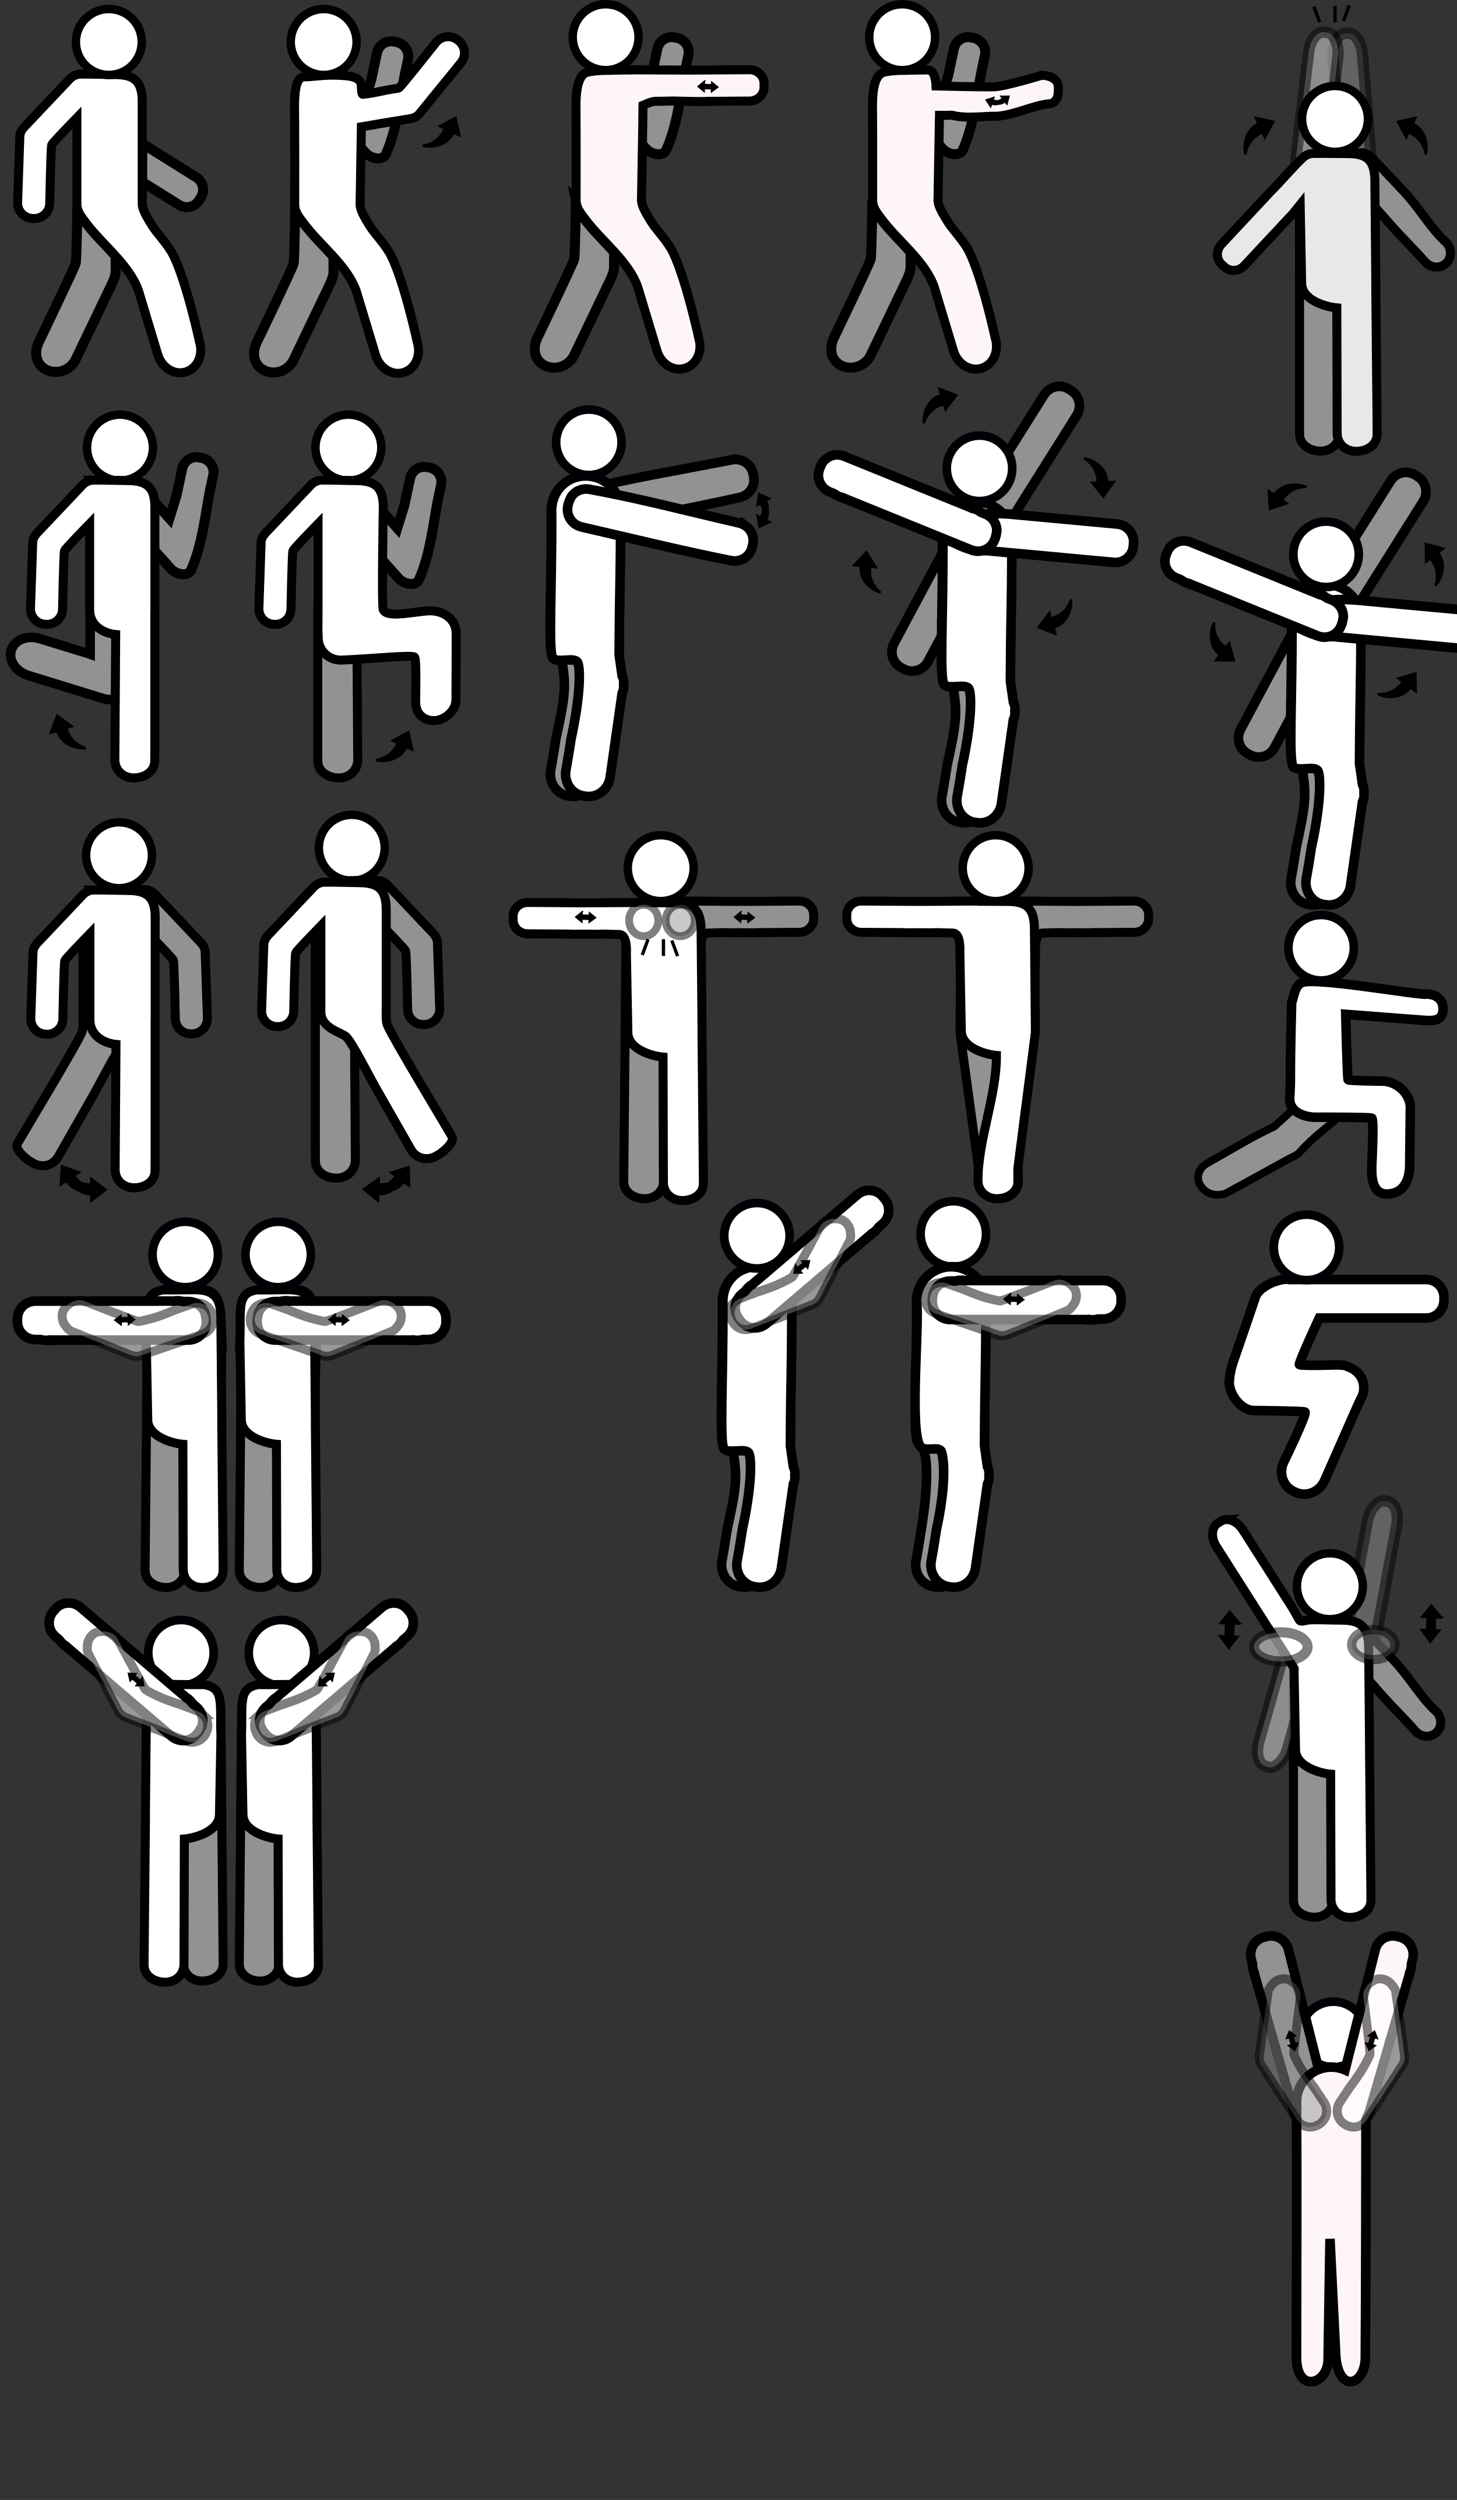 <?xml version="1.0" encoding="UTF-8" standalone="no"?>
<svg
   width="76.41mm"
   height="131.026mm"
   viewBox="0 0 76.41 131.026"
   version="1.1"
   id="svg8"
   inkscape:version="1.2.2 (b0a8486541, 2022-12-01)"
   sodipodi:docname="MovementsLogos.svg"
   xmlns:inkscape="http://www.inkscape.org/namespaces/inkscape"
   xmlns:sodipodi="http://sodipodi.sourceforge.net/DTD/sodipodi-0.dtd"
   xmlns="http://www.w3.org/2000/svg"
   xmlns:svg="http://www.w3.org/2000/svg"
   xmlns:rdf="http://www.w3.org/1999/02/22-rdf-syntax-ns#"
   xmlns:cc="http://creativecommons.org/ns#"
   xmlns:dc="http://purl.org/dc/elements/1.1/">
  <rect x="0" y="0" width="76.41" height="131.026" fill="#333333" stroke="none"/>
  <defs
     id="defs2">
    <rect
       x="-20.838"
       y="28.921"
       width="20.176"
       height="13.126"
       id="rect1718" />
    <pattern
       id="EMFhbasepattern"
       patternUnits="userSpaceOnUse"
       width="6"
       height="6"
       x="0"
       y="0" />
  </defs>
  <sodipodi:namedview
     id="base"
     pagecolor="#ffffff"
     bordercolor="#666666"
     borderopacity="1.0"
     inkscape:pageopacity="0.0"
     inkscape:pageshadow="2"
     inkscape:zoom="1.1624898"
     inkscape:cx="-41.290685"
     inkscape:cy="225.37832"
     inkscape:document-units="mm"
     inkscape:current-layer="layer1"
     inkscape:document-rotation="0"
     showgrid="false"
     inkscape:snap-global="false"
     inkscape:window-width="1536"
     inkscape:window-height="791"
     inkscape:window-x="0"
     inkscape:window-y="0"
     inkscape:window-maximized="1"
     inkscape:showpageshadow="2"
     inkscape:pagecheckerboard="0"
     inkscape:deskcolor="#d1d1d1"
     showguides="true" />
  <g
     inkscape:label="Layer 1"
     inkscape:groupmode="layer"
     id="layer1"
     transform="translate(37.55,-12.516)">
    <g
       id="g932"
       transform="translate(20.748,30.283)">
      <path
         id="rect914"
         style="fill:#929292;fill-opacity:1;stroke:#000000;stroke-width:1.976;stroke-miterlimit:4;stroke-dasharray:none;stroke-opacity:1"
         d="m -191.848,-38.656 v 7.584 l 7.291,4.553 c 1.351,0.844 3.119,0.434 3.963,-0.918 l 0.359,-0.576 c 0.844,-1.351 0.435,-3.119 -0.916,-3.963 z m -12.838,12.002 c 0,0 -0.113,10.785 -0.322,11.658 -0.21,0.873 -7.338,15.666 -7.338,15.666 -0.91,1.947 -0.608,4.386 1.539,5.426 2.232,1.081 4.835,-0.066 5.766,-2.004 l 6.912,-14.395 c 0.438,-0.912 1.023,-2.076 1.023,-3.168 v -2.932 c -2.01,-2.228 -4.222,-4.346 -5.893,-6.588 -0.709,-0.951 -1.466,-2.478 -1.688,-3.664 z"
         transform="scale(0.265)" />
      <path
         id="rect893"
         style="fill:#ffffff;fill-opacity:1;stroke:#000000;stroke-width:1.785;stroke-miterlimit:4;stroke-dasharray:none;stroke-opacity:1"
         d="m -204.045,-52.395 c -0.786,0.022 -1.561,0.344 -2.146,0.963 l -8.35,8.822 c -0.701,0.741 -1.49,1.448 -1.527,2.547 l -0.441,13.059 c -0.058,1.702 1.267,3.118 2.969,3.176 l 0.217,0.008 c 1.702,0.058 3.118,-1.267 3.176,-2.969 0,0 0.213,-11.108 0.393,-11.617 0.108,-0.306 2.65,-2.954 4.975,-5.35 v 17.045 c 0,1.511 0.949,2.602 1.783,3.721 3.259,4.373 8.598,8.265 10.42,13.455 0.75,2.484 3.812,12.633 3.812,12.633 0.78,2.584 3.25,4.107 5.539,3.416 2.289,-0.691 3.505,-3.328 2.725,-5.912 0,0 -2.536,-11.762 -5.164,-17.107 -1.063,-2.163 -3.384,-4.525 -4.205,-5.881 -0.704,-1.162 -1.948,-3.002 -1.977,-4.324 v -20.238 c 0,-4.096 -1.648,-5.308 -5.306,-5.348 -2.291,-0.025 -4.611,-0.106 -6.891,-0.098 z"
         sodipodi:nodetypes="ccscccccscssccscsscsscc"
         transform="scale(0.265)" />
      <circle
         style="fill:#ffffff;fill-opacity:1;stroke:#000000;stroke-width:0.443;stroke-miterlimit:4;stroke-dasharray:none;stroke-opacity:1"
         id="path889"
         cx="-52.591"
         cy="-15.567"
         r="1.728" />
    </g>
    <g
       id="g1125">
      <circle
         style="fill:#ffffff;fill-opacity:1;stroke:#000000;stroke-width:0.443;stroke-miterlimit:4;stroke-dasharray:none;stroke-opacity:1"
         id="circle938"
         cx="-19.28"
         cy="35.975"
         r="1.728" />
      <path
         id="path1019-6"
         style="fill:#929292;fill-opacity:1;stroke:#000000;stroke-width:0.523;stroke-miterlimit:4;stroke-dasharray:none;stroke-opacity:1"
         d="m -15.291,36.983 c -0.356,-0.003 -0.675,0.243 -0.752,0.606 l -0.3,1.408 -0.372,1.199 -0.887,-0.992 -0.56,1.927 1.517,1.695 c 0.281,0.314 0.904,0.445 1.074,0.059 0.594,-1.346 0.746,-2.975 0.988,-4.175 l 0.165,-0.775 c 0.088,-0.414 -0.174,-0.819 -0.589,-0.907 l -0.13,-0.028 c -0.052,-0.011 -0.104,-0.017 -0.155,-0.017 z" />
      <path
         id="path1062-2"
         style="fill:#929292;fill-opacity:1;stroke:#000000;stroke-width:0.472;stroke-miterlimit:4;stroke-dasharray:none;stroke-opacity:1"
         d="m -18.832,46.012 c -0.639,-0.391 -1.295,-0.791 -1.834,-1.142 -0.105,-0.068 -0.121,-0.097 -0.219,-0.162 v 7.014 c -0.002,0.214 0.002,0.468 0.003,0.681 0.002,0.558 0.54,0.885 1.098,0.885 0.558,0 0.995,-0.395 0.995,-0.953 -0.014,-2.046 -0.027,-4.231 -0.043,-6.324 z" />
      <path
         id="path936"
         style="fill:#ffffff;fill-opacity:1;stroke:#000000;stroke-width:0.472;stroke-miterlimit:4;stroke-dasharray:none;stroke-opacity:1"
         d="m -20.675,37.679 c -0.208,0.006 -0.413,0.091 -0.568,0.255 l -2.209,2.334 c -0.186,0.196 -0.394,0.383 -0.404,0.674 l -0.117,3.455 c -0.015,0.45 0.335,0.825 0.785,0.84 l 0.057,0.002 c 0.45,0.015 0.825,-0.335 0.84,-0.785 0,0 0.056,-2.939 0.104,-3.074 0.029,-0.081 0.701,-0.782 1.316,-1.415 v 4.51 c -0.011,0.983 -0.008,0.978 0.01,1.519 0.031,0.65 0.579,1.143 1.229,1.118 1.526,-0.059 3.707,-0.289 3.823,-0.155 0.104,0.121 0.058,1.681 0.058,2.375 0,0.558 0.387,0.953 0.946,0.953 0.558,0 1.164,-0.512 1.166,-1.071 l 0.008,-1.888 c -0.005,-0.386 0.01,-1.419 -1.16e-4,-1.674 -0.031,-0.65 -0.58,-1.069 -1.229,-1.118 -0.672,-0.051 -2.363,0.437 -2.589,-0.059 -0.096,-0.211 0,-5.355 0,-5.355 0,-1.084 -0.436,-1.405 -1.404,-1.415 -0.606,-0.006 -1.22,-0.028 -1.823,-0.026 z"
         sodipodi:nodetypes="ccccccccscccsscscccssccc" />
      <path
         style="fill:#000000;stroke:#000000;stroke-width:0.128px;stroke-linecap:butt;stroke-linejoin:miter;stroke-opacity:1"
         d="m -16.685,51.449 c -0.018,-0.008 -0.267,-0.117 -0.267,-0.117 l 0.815,-0.438 0.208,0.913 -0.318,-0.141 c 0,0 -0.151,0.437 -0.677,0.628 -0.527,0.191 -0.916,0.053 -0.916,0.053 0,0 0.784,-0.043 1.156,-0.897 z"
         id="path994"
         sodipodi:nodetypes="sccccscss" />
    </g>
    <g
       id="g1158"
       transform="translate(-11.487,2.461)">
      <path
         id="rect1038"
         style="fill:#929292;fill-opacity:1;stroke:#000000;stroke-width:0.5;stroke-miterlimit:4;stroke-dasharray:none;stroke-opacity:1"
         d="m -21.338,41.465 c 6.88e-4,0.445 1.19e-4,0.609 0.002,1.298 -0.003,0.521 -7.15e-4,1.037 0,1.577 -0.162,-0.058 -0.379,-0.12 -0.526,-0.161 l -2.11,-0.649 c -0.167,-0.051 -0.333,-0.073 -0.492,-0.068 -0.477,0.014 -0.883,0.263 -1.007,0.665 -0.164,0.535 0.239,1.131 0.905,1.335 l 3.364,1.034 c 0.22,0.078 0.382,0.115 0.558,0.171 0.518,0.165 0.997,-0.069 1.179,-0.572 0.078,-0.13 0.128,-0.28 0.129,-0.448 l 0.008,-1.888 c 1.93e-4,-0.018 -1.88e-4,-0.018 0,-0.035 -0.036,-0.033 -0.072,-0.063 -0.105,-0.1 z"
         sodipodi:nodetypes="ccccccscccccccsc" />
      <path
         id="path1019"
         style="fill:#929292;fill-opacity:1;stroke:#000000;stroke-width:0.523;stroke-miterlimit:4;stroke-dasharray:none;stroke-opacity:1"
         d="m -15.755,34.014 c -0.356,-0.003 -0.675,0.243 -0.752,0.606 l -0.3,1.408 -0.372,1.199 -0.887,-0.992 -0.56,1.927 1.517,1.695 c 0.281,0.314 0.904,0.445 1.074,0.059 0.594,-1.346 0.746,-2.975 0.988,-4.175 l 0.165,-0.775 c 0.088,-0.414 -0.174,-0.819 -0.589,-0.907 l -0.13,-0.028 c -0.052,-0.011 -0.104,-0.017 -0.155,-0.017 z" />
      <circle
         style="fill:#ffffff;fill-opacity:1;stroke:#000000;stroke-width:0.443;stroke-miterlimit:4;stroke-dasharray:none;stroke-opacity:1"
         id="circle1005"
         cx="-19.771"
         cy="33.514"
         r="1.728" />
      <path
         id="path1007"
         style="fill:#ffffff;fill-opacity:1;stroke:#000000;stroke-width:0.472;stroke-miterlimit:4;stroke-dasharray:none;stroke-opacity:1"
         d="m -21.166,35.218 c -0.208,0.006 -0.413,0.091 -0.568,0.255 l -2.209,2.334 c -0.186,0.196 -0.394,0.383 -0.404,0.674 l -0.117,3.455 c -0.015,0.45 0.335,0.825 0.785,0.84 l 0.057,0.002 c 0.45,0.015 0.825,-0.335 0.84,-0.785 0,0 0.056,-2.939 0.104,-3.074 0.029,-0.081 0.701,-0.782 1.316,-1.415 v 4.498 c -0.01,0.888 0.787,1.254 1.366,1.309 -0.017,2.164 -0.03,4.44 -0.044,6.563 0,0.558 0.436,0.953 0.995,0.953 0.558,0 1.096,-0.327 1.098,-0.885 0.001,-0.213 0.005,-0.467 0.003,-0.681 v -7.111 c 0.005,-0.029 6.09e-4,-0.107 0.004,-0.137 0.003,-0.241 0,-5.355 0,-5.355 0,-1.084 -0.436,-1.405 -1.404,-1.415 -0.606,-0.006 -1.22,-0.028 -1.823,-0.026 z"
         sodipodi:nodetypes="ccscccccsccccsccccccc" />
      <path
         style="fill:#000000;stroke:#000000;stroke-width:0.129px;stroke-linecap:butt;stroke-linejoin:miter;stroke-opacity:1"
         d="m -22.594,48.198 c 0.019,-0.006 0.284,-0.08 0.284,-0.08 l -0.754,-0.552 -0.336,0.884 0.338,-0.096 c 0,0 0.09,0.458 0.59,0.723 0.5,0.265 0.91,0.181 0.91,0.181 0,0 -0.779,-0.152 -1.031,-1.06 z"
         id="path1009"
         sodipodi:nodetypes="sccccscss" />
    </g>
    <g
       id="g1116"
       transform="translate(-9.578,14.751)">
      <g
         id="g1165">
        <path
           id="path1108"
           style="fill:#000000;stroke:#000000;stroke-width:0.129px;stroke-linecap:butt;stroke-linejoin:miter;stroke-opacity:1"
           d="m -34.3,76.161 -0.065,0.944 0.295,-0.19 c 0,0 0.169,0.317 0.586,0.468 0.357,0.262 0.715,0.227 0.715,0.227 l 0.006,0.351 0.748,-0.579 -0.747,-0.561 c 0,0 0.006,0.275 0.006,0.295 -0.21,0.005 -0.39,-0.027 -0.545,-0.078 -0.128,-0.101 -0.254,-0.232 -0.366,-0.408 0.017,-0.011 0.249,-0.159 0.249,-0.159 z"
           transform="translate(9.578,-17.264)" />
        <path
           id="path1114"
           style="fill:#929292;fill-opacity:1;stroke:#000000;stroke-width:0.472;stroke-miterlimit:4;stroke-dasharray:none;stroke-opacity:1"
           d="m -20.393,44.393 c 0.208,0.006 0.413,0.091 0.568,0.255 l 2.209,2.334 c 0.186,0.196 0.394,0.383 0.404,0.674 l 0.117,3.455 c 0.015,0.45 -0.335,0.825 -0.785,0.84 l -0.057,0.002 c -0.45,0.015 -0.825,-0.335 -0.84,-0.785 0,0 -0.056,-2.939 -0.104,-3.074 -0.029,-0.081 -0.701,-0.782 -1.316,-1.415 v 4.498 c 0.009,0.864 -1.084,1.082 -1.319,1.302 -0.344,0.322 -1.227,2.127 -1.751,3.017 -0.556,0.974 -1.117,1.958 -1.652,2.894 -0.28,0.483 -0.855,0.606 -1.338,0.326 -0.019,-0.011 -0.035,-0.025 -0.053,-0.036 -0.028,-0.013 -0.056,-0.026 -0.083,-0.043 -0.355,-0.24 -0.82,-0.671 -0.659,-0.95 0.434,-0.752 3.006,-5.001 3.355,-5.774 0.098,-0.218 0.083,-0.487 0.078,-0.724 -0.003,-0.241 0,-5.355 0,-5.355 0,-1.084 0.436,-1.405 1.404,-1.415 0.606,-0.006 1.22,-0.028 1.823,-0.026 z"
           sodipodi:nodetypes="ccscccccsccsccsccssccccc" />
        <circle
           style="fill:#ffffff;fill-opacity:1;stroke:#000000;stroke-width:0.443;stroke-miterlimit:4;stroke-dasharray:none;stroke-opacity:1"
           id="circle1110"
           cx="-21.73"
           cy="42.589"
           r="1.728" />
        <path
           id="path1112"
           style="fill:#ffffff;fill-opacity:1;stroke:#000000;stroke-width:0.472;stroke-miterlimit:4;stroke-dasharray:none;stroke-opacity:1"
           d="m -23.06,44.411 c -0.208,0.006 -0.413,0.091 -0.568,0.255 l -2.209,2.334 c -0.186,0.196 -0.394,0.383 -0.404,0.674 l -0.117,3.455 c -0.015,0.45 0.335,0.825 0.785,0.84 l 0.057,0.002 c 0.45,0.015 0.825,-0.335 0.84,-0.785 0,0 0.056,-2.939 0.104,-3.074 0.029,-0.081 0.701,-0.782 1.316,-1.415 v 4.498 c -0.01,0.888 0.787,1.254 1.366,1.309 -0.017,2.164 -0.03,4.44 -0.044,6.563 0,0.558 0.436,0.953 0.995,0.953 0.558,0 1.096,-0.327 1.098,-0.885 0.001,-0.213 0.005,-0.467 0.003,-0.681 v -7.111 c 0.005,-0.029 6.08e-4,-0.107 0.004,-0.137 0.003,-0.241 0,-5.355 0,-5.355 0,-1.084 -0.436,-1.405 -1.404,-1.415 -0.606,-0.006 -1.22,-0.028 -1.823,-0.026 z"
           sodipodi:nodetypes="ccscccccsccccsccccccc" />
      </g>
    </g>
    <g
       id="g1455"
       transform="translate(74.62,21.527)">
      <path
         id="rect1441"
         style="fill:#ffffff;fill-opacity:1;stroke:#000000;stroke-width:0.5;stroke-miterlimit:4;stroke-dasharray:none;stroke-dashoffset:10;stroke-opacity:1"
         inkscape:transform-center-x="-1.5191182"
         inkscape:transform-center-y="-3.6009936"
         d="m -44.736,58.034 c -0.241,-0.001 -0.696,0.166 -0.696,0.166 0,0 -0.75,0.306 -0.898,0.765 0,0 -0.753,2.217 -1.148,3.345 -0.154,0.439 -0.203,0.78 -0.227,1.117 0,0.622 0.571,1.432 1.245,1.49 0,0 2.642,0.023 2.726,0.076 0.128,0.081 -1.121,2.642 -1.121,2.642 -0.263,0.596 -0.017,1.277 0.551,1.529 l 0.097,0.043 c 0.569,0.251 1.238,-0.026 1.502,-0.622 l 1.804,-4.083 c 0.1,-0.226 0.251,-0.431 0.251,-0.693 l 1.82e-4,-0.106 c 1.85e-4,-0.332 -0.151,-0.629 -0.39,-0.835 -2.76e-4,-1.82e-4 -4.6e-4,-4.6e-4 -7.36e-4,-7.26e-4 -3.68e-4,-3.76e-4 -8.27e-4,-7.38e-4 -0.001,-0.001 -0.019,-0.016 -0.038,-0.032 -0.059,-0.047 -0.021,-0.016 -0.042,-0.031 -0.065,-0.046 -0.002,-10e-4 -0.003,-0.001 -0.005,-0.003 -0.049,-0.032 -0.1,-0.062 -0.155,-0.086 l -0.097,-0.043 c -0.226,-0.1 -0.232,-0.1 -0.633,-0.119 0,0 -1.912,0.066 -1.971,-0.017 -0.052,-0.074 1.042,-2.437 1.042,-2.437 h 5.608 c 0.517,0 0.933,-0.416 0.933,-0.933 v -0.152 c 0,-0.517 -0.416,-0.933 -0.933,-0.933 h -7.058 c -0.033,0 -0.066,0.001 -0.098,0.006 -0.068,-0.014 -0.137,-0.021 -0.205,-0.021 z"
         sodipodi:nodetypes="sccsccsccccsccsccccccccscssssscss" />
      <circle
         style="fill:#ffffff;fill-opacity:1;stroke:#020004;stroke-width:0.453;stroke-miterlimit:4;stroke-dasharray:none;stroke-dashoffset:10;stroke-opacity:1"
         id="path1437"
         cx="-43.652"
         cy="56.366"
         r="1.717" />
    </g>
    <g
       id="g1745"
       transform="translate(35.889,-38.592)">
      <path
         style="fill:#000000;stroke:#000000;stroke-width:0.128px;stroke-linecap:butt;stroke-linejoin:miter;stroke-opacity:1"
         d="m -21.666,34.635 c -0.008,0.018 -0.117,0.267 -0.117,0.267 l -0.438,-0.815 0.913,-0.208 -0.141,0.318 c 0,0 0.437,0.151 0.628,0.677 0.191,0.527 0.053,0.916 0.053,0.916 0,0 -0.043,-0.784 -0.897,-1.156 z"
         id="path994-4"
         sodipodi:nodetypes="sccccscss"
         transform="translate(22.094,23.404)" />
      <path
         style="fill:#000000;stroke:#000000;stroke-width:0.128px;stroke-linecap:butt;stroke-linejoin:miter;stroke-opacity:1"
         d="m -29.313,34.635 c 0.008,0.018 0.117,0.267 0.117,0.267 l 0.438,-0.815 -0.913,-0.208 0.141,0.318 c 0,0 -0.437,0.151 -0.628,0.677 -0.191,0.527 -0.053,0.916 -0.053,0.916 0,0 0.043,-0.784 0.897,-1.156 z"
         id="path1714"
         sodipodi:nodetypes="sccccscss"
         transform="translate(22.094,23.404)" />
      <rect
         style="fill:#000000;fill-opacity:0.992;stroke:none;stroke-width:0.17;stroke-miterlimit:4;stroke-dasharray:none;stroke-opacity:1"
         id="rect1722"
         width="0.173"
         height="0.877"
         x="-25.607"
         y="28.01"
         rx="0"
         ry="0"
         transform="translate(22.094,23.404)" />
      <rect
         style="fill:#000000;fill-opacity:0.992;stroke:none;stroke-width:0.17;stroke-miterlimit:4;stroke-dasharray:none;stroke-opacity:1"
         id="rect1724"
         width="0.173"
         height="0.877"
         x="-13.642"
         y="34.83"
         rx="0"
         ry="0"
         transform="rotate(20.252,-54.475,73.558)" />
      <rect
         style="fill:#000000;fill-opacity:0.992;stroke:none;stroke-width:0.17;stroke-miterlimit:4;stroke-dasharray:none;stroke-opacity:1"
         id="rect1726"
         width="0.173"
         height="0.877"
         x="34.611"
         y="17.106"
         rx="0"
         ry="0"
         transform="matrix(-0.938,0.346,0.346,0.938,22.094,23.404)" />
      <g
         id="g1619"
         transform="translate(12.912,-2.834)">
        <g
           id="g1617"
           transform="translate(2.629,17.585)">
          <rect
             style="fill:#929292;fill-opacity:0.5;stroke:#020004;stroke-width:0.595;stroke-miterlimit:4;stroke-dasharray:none;stroke-opacity:0.5"
             id="rect1666"
             width="1.549"
             height="7.869"
             x="-22.26"
             y="-44.042"
             rx="0.684"
             ry="1.147"
             inkscape:transform-center-x="0.19355503"
             inkscape:transform-center-y="-2.6907181"
             transform="matrix(0.996,-0.095,-0.083,-0.997,0,0)" />
          <path
             id="path1627"
             style="fill:#929292;fill-opacity:1;stroke:#000000;stroke-width:1.785;stroke-miterlimit:4;stroke-dasharray:none;stroke-opacity:1"
             d="m 132.781,174.902 c -2.28,-0.009 -4.599,0.073 -6.891,0.098 -3.658,0.039 -5.307,1.252 -5.307,5.348 0,0 -0.011,19.329 0,20.238 0.014,0.114 -0.003,0.411 0.016,0.52 v 26.875 c -0.009,0.81 0.007,1.768 0.012,2.574 0.009,2.111 2.04,3.346 4.15,3.346 2.111,0 3.76,-1.493 3.76,-3.604 -0.053,-8.025 -0.104,-16.626 -0.168,-24.807 2.19,-0.211 5.201,-1.595 5.164,-4.949 v -17 c 1.711,1.763 2.773,2.935 3.662,3.938 2.648,3.182 5.949,6.326 8.238,8.956 1.09,1.252 2.924,1.429 4.109,0.396 1.186,-1.032 1.262,-2.873 0.172,-4.125 -3.22,-2.922 -4.83,-6.155 -8.279,-9.981 l -6.492,-6.859 c -0.585,-0.619 -1.361,-0.941 -2.146,-0.963 z"
             transform="matrix(0.265,0,0,0.265,-52.787,-1.983)"
             sodipodi:nodetypes="cccccccsccccccscccc" />
          <rect
             style="fill:#e8e8e8;fill-opacity:0.5;stroke:#020004;stroke-width:0.595;stroke-miterlimit:4;stroke-dasharray:none;stroke-opacity:0.5"
             id="rect1633"
             width="1.549"
             height="7.869"
             x="13.998"
             y="-48.124"
             rx="0.684"
             ry="1.147"
             inkscape:transform-center-x="-0.28939187"
             inkscape:transform-center-y="-2.6821027"
             transform="matrix(-0.992,-0.13,0.119,-0.993,0,0)" />
          <path
             id="path1639"
             style="fill:#e8e8e8;fill-opacity:1;stroke:#000000;stroke-width:1.785;stroke-miterlimit:4;stroke-dasharray:none;stroke-opacity:1"
             d="m 123.256,175.025 c -0.785,0.029 -1.557,0.358 -2.137,0.982 -2.188,2.079 -4.04,4.39 -6.357,6.682 l -9.604,10.281 c -1.094,1.171 -1.084,2.948 0.025,3.984 l 0.527,0.492 c 1.109,1.036 2.884,0.927 3.979,-0.244 l 9.604,-10.281 c 0.531,-0.642 1.092,-1.321 1.432,-1.748 l 0.031,1.727 0.121,6.506 0.135,7.264 c -0.005,3.355 4.771,4.708 6.963,4.898 0.014,8.181 0.045,16.783 0.068,24.809 0.02,2.111 1.684,3.587 3.795,3.566 2.111,-0.02 4.129,-1.274 4.117,-3.385 -0.003,-0.806 0.003,-1.764 -0.014,-2.574 l -0.256,-26.873 c 0.017,-0.109 -0.001,-0.406 0.012,-0.52 0.003,-0.909 -0.193,-20.238 -0.193,-20.238 -0.039,-4.096 -1.699,-5.293 -5.357,-5.297 -2.291,-0.003 -4.61,-0.062 -6.891,-0.031 z"
             transform="matrix(0.265,0,0,0.265,-52.787,-1.983)"
             sodipodi:nodetypes="ccccccccccccccccccccccc" />
          <circle
             style="fill:#ffffff;fill-opacity:1;stroke:#000000;stroke-width:0.443;stroke-miterlimit:4;stroke-dasharray:none;stroke-opacity:1"
             id="circle1611"
             cx="-18.968"
             cy="42.589"
             r="1.728" />
        </g>
      </g>
    </g>
    <g
       id="g1328"
       transform="translate(0,-0.391)">
      <path
         id="path1009-1"
         style="fill:#000000;stroke:#000000;stroke-width:0.129px;stroke-linecap:butt;stroke-linejoin:miter;stroke-opacity:1"
         d="m -18.456,75.233 0.728,0.604 0.018,-0.351 c 0,0 0.356,0.048 0.722,-0.203 0.421,-0.137 0.601,-0.448 0.601,-0.448 l 0.289,0.2 -0.033,-0.945 -0.892,0.279 c 0,0 0.227,0.156 0.243,0.167 -0.118,0.173 -0.249,0.301 -0.381,0.397 -0.157,0.045 -0.337,0.071 -0.545,0.059 7.59e-4,-0.02 0.016,-0.295 0.016,-0.295 z" />
      <g
         id="g1142"
         transform="translate(0,-2.834)">
        <g
           id="g1060"
           transform="translate(2.629,17.585)">
          <circle
             style="fill:#ffffff;fill-opacity:1;stroke:#000000;stroke-width:0.443;stroke-miterlimit:4;stroke-dasharray:none;stroke-opacity:1"
             id="circle1054"
             cx="-21.73"
             cy="42.589"
             r="1.728" />
          <path
             id="path1062"
             style="fill:#929292;fill-opacity:1;stroke:#000000;stroke-width:0.472;stroke-miterlimit:4;stroke-dasharray:none;stroke-opacity:1"
             d="m -20.418,44.293 c 0.208,0.006 0.413,0.091 0.568,0.255 l 2.209,2.334 c 0.186,0.196 0.394,0.383 0.404,0.674 l 0.117,3.455 c 0.015,0.45 -0.335,0.825 -0.785,0.84 l -0.057,0.002 c -0.45,0.015 -0.825,-0.335 -0.84,-0.785 0,0 -0.056,-2.939 -0.104,-3.074 -0.029,-0.081 -0.701,-0.782 -1.316,-1.415 v 4.498 c 0.01,0.888 -0.787,1.254 -1.366,1.309 0.017,2.164 0.03,4.44 0.044,6.563 0,0.558 -0.436,0.953 -0.995,0.953 -0.558,0 -1.096,-0.327 -1.098,-0.885 -0.001,-0.213 -0.005,-0.467 -0.003,-0.681 V 51.226 c -0.005,-0.029 -6.08e-4,-0.107 -0.004,-0.137 -0.003,-0.241 0,-5.355 0,-5.355 0,-1.084 0.436,-1.405 1.404,-1.415 0.606,-0.006 1.22,-0.028 1.823,-0.026 z"
             sodipodi:nodetypes="ccscccccsccccsccccccc" />
          <path
             id="path1077"
             style="fill:#ffffff;fill-opacity:1;stroke:#000000;stroke-width:1.785;stroke-miterlimit:4;stroke-dasharray:none;stroke-opacity:1"
             d="m -77.467,233.869 c -0.786,0.021 -1.561,0.344 -2.146,0.963 l -8.35,8.822 c -0.701,0.741 -1.49,1.448 -1.527,2.547 l -0.441,13.059 c -0.058,1.702 1.267,3.118 2.969,3.176 l 0.217,0.008 c 1.702,0.058 3.118,-1.267 3.176,-2.969 0,0 0.213,-11.108 0.393,-11.617 0.108,-0.306 2.65,-2.954 4.975,-5.35 v 17 c -0.036,3.266 4.095,4.089 4.984,4.92 1.3,1.215 4.636,8.037 6.617,11.404 2.102,3.682 4.222,7.399 6.242,10.938 1.059,1.826 3.232,2.291 5.059,1.232 0.071,-0.041 0.133,-0.093 0.201,-0.137 0.105,-0.049 0.211,-0.099 0.314,-0.162 1.341,-0.908 3.098,-2.537 2.49,-3.592 -1.638,-2.842 -11.362,-18.9 -12.679,-21.822 -0.371,-0.824 -0.312,-1.84 -0.295,-2.736 0.011,-0.909 0,-20.238 0,-20.238 0,-4.096 -1.649,-5.309 -5.307,-5.348 -2.291,-0.025 -4.61,-0.106 -6.891,-0.098 z"
             transform="matrix(0.265,0,0,0.265,-2.629,-17.585)"
             sodipodi:nodetypes="ccscccccsccsccsccssccccc" />
        </g>
      </g>
      <path
         id="path1816"
         style="fill:#000000;stroke:#000000;stroke-width:0.129px;stroke-linecap:butt;stroke-linejoin:miter;stroke-opacity:1"
         d="m -18.456,75.233 0.728,0.604 0.018,-0.351 c 0,0 0.356,0.048 0.722,-0.203 0.421,-0.137 0.601,-0.448 0.601,-0.448 l 0.289,0.2 -0.033,-0.945 -0.892,0.279 c 0,0 0.227,0.156 0.243,0.167 -0.118,0.173 -0.249,0.301 -0.381,0.397 -0.157,0.045 -0.337,0.071 -0.545,0.059 7.59e-4,-0.02 0.016,-0.295 0.016,-0.295 z" />
    </g>
    <g
       id="g1307"
       transform="translate(-16.677,0.676)"
       inkscape:export-filename="Icons/BRASDEVANT.png"
       inkscape:export-xdpi="200"
       inkscape:export-ydpi="200">
      <g
         id="g1771"
         transform="translate(17.204)">
        <g
           id="g1769"
           transform="translate(12.912,-2.834)">
          <g
             id="g1767"
             transform="translate(2.629,17.585)">
            <path
               id="path1786"
               style="fill:#929292;fill-opacity:1;stroke:#000000;stroke-width:0.472;stroke-miterlimit:4;stroke-dasharray:none;stroke-opacity:1"
               inkscape:transform-center-x="2.919373"
               inkscape:transform-center-y="0.012720866"
               d="m -11.714,44.314 c 0.424,-0.003 0.768,0.318 0.77,0.719 l 0.001,0.191 c 0.003,0.402 -0.337,0.727 -0.761,0.73 l -2.175,0.014 c -0.06,0.003 -0.112,0.007 -0.177,0.01 l -0.685,-0.005 -0.685,0.005 c -0.065,-0.004 -0.117,-0.007 -0.177,-0.01 l -0.906,0.023 c -0.351,0.009 -0.387,0.631 -0.367,1.019 l -0.008,0.457 -0.032,1.721 -0.036,1.922 c 0.001,0.888 -1.262,1.246 -1.842,1.296 -0.004,2.164 -0.012,4.441 -0.018,6.564 -0.005,0.558 -0.446,0.949 -1.004,0.944 -0.558,-0.005 -1.092,-0.337 -1.089,-0.896 7.94e-4,-0.213 -7.93e-4,-0.467 0.004,-0.681 l 0.068,-7.11 c -0.005,-0.029 2.6e-4,-0.107 -0.003,-0.137 -7.94e-4,-0.241 0.051,-5.355 0.051,-5.355 0.01,-1.084 0.45,-1.4 1.417,-1.401 0.488,-5.29e-4 0.979,-0.008 1.467,-0.008 0.044,-0.007 0.089,-0.012 0.135,-0.012 l 3.026,0.02 z"
               sodipodi:nodetypes="cccccccccsccccccccccccccccc" />
            <path
               id="path1763"
               style="fill:#ffffff;fill-opacity:1;stroke:#000000;stroke-width:1.785;stroke-miterlimit:4;stroke-dasharray:none;stroke-opacity:1"
               inkscape:transform-center-x="-2.9193879"
               inkscape:transform-center-y="0.012746637"
               d="m 166.24,174.982 c -1.603,-0.011 -2.902,1.201 -2.912,2.719 l -0.004,0.721 c -0.01,1.518 1.272,2.749 2.875,2.76 l 8.219,0.055 c 0.226,0.013 0.423,0.026 0.67,0.039 l 2.59,-0.018 2.59,0.018 c 0.246,-0.013 0.442,-0.026 0.668,-0.039 l 3.425,0.086 c 1.325,0.033 1.464,2.384 1.388,3.852 l 0.031,1.727 0.121,6.506 0.135,7.264 c -0.005,3.355 4.771,4.708 6.963,4.898 0.014,8.181 0.045,16.783 0.068,24.809 0.02,2.111 1.684,3.587 3.795,3.566 2.111,-0.02 4.129,-1.274 4.117,-3.385 -0.003,-0.806 0.003,-1.764 -0.014,-2.574 l -0.256,-26.873 c 0.017,-0.109 -9.8e-4,-0.406 0.012,-0.52 0.003,-0.909 -0.193,-20.238 -0.193,-20.238 -0.039,-4.096 -1.699,-5.293 -5.357,-5.297 -1.843,-0.002 -3.699,-0.03 -5.543,-0.029 -0.167,-0.027 -0.336,-0.046 -0.512,-0.045 l -11.438,0.076 z"
               transform="matrix(0.265,0,0,0.265,-69.991,-1.983)"
               sodipodi:nodetypes="cccccccccsccccccccccccccccc" />
            <circle
               style="fill:#ffffff;fill-opacity:1;stroke:#000000;stroke-width:0.443;stroke-miterlimit:4;stroke-dasharray:none;stroke-opacity:1"
               id="circle1765"
               cx="-18.968"
               cy="42.589"
               r="1.728" />
          </g>
        </g>
        <rect
           style="fill:#000000;fill-opacity:0.992;stroke:none;stroke-width:0.17;stroke-miterlimit:4;stroke-dasharray:none;stroke-opacity:1"
           id="rect1751"
           width="0.173"
           height="0.877"
           x="-3.37"
           y="-61.941"
           rx="0"
           ry="0"
           transform="scale(1,-1)" />
        <rect
           style="fill:#000000;fill-opacity:0.992;stroke:none;stroke-width:0.17;stroke-miterlimit:4;stroke-dasharray:none;stroke-opacity:1"
           id="rect1753"
           width="0.173"
           height="0.877"
           x="-23.916"
           y="-57.258"
           rx="0"
           ry="0"
           transform="matrix(0.938,-0.346,-0.346,-0.938,0,0)" />
        <rect
           style="fill:#000000;fill-opacity:0.992;stroke:none;stroke-width:0.17;stroke-miterlimit:4;stroke-dasharray:none;stroke-opacity:1"
           id="rect1755"
           width="0.173"
           height="0.877"
           x="-17.388"
           y="-59.587"
           rx="0"
           ry="0"
           transform="rotate(-159.748)" />
      </g>
      <ellipse
         style="fill:#929292;fill-opacity:0.5;stroke:#000000;stroke-width:0.408;stroke-miterlimit:4;stroke-dasharray:none;stroke-opacity:0.5"
         id="path1790"
         cx="14.801"
         cy="60.082"
         rx="0.764"
         ry="0.826" />
      <ellipse
         style="fill:#ffffff;fill-opacity:0.5;stroke:#000000;stroke-width:0.408;stroke-miterlimit:4;stroke-dasharray:none;stroke-opacity:0.5"
         id="ellipse1814"
         cx="12.885"
         cy="60.082"
         rx="0.764"
         ry="0.826" />
      <path
         id="path1816-1"
         style="fill:#000000;stroke:#000000;stroke-width:0.06px;stroke-linecap:butt;stroke-linejoin:miter;stroke-opacity:1"
         d="m 9.665,59.614 c -0.154,0.129 -0.354,0.29 -0.354,0.29 l 0.335,0.278 0.008,-0.162 c 0.145,-0.003 0.201,0.008 0.367,0.011 l -0.002,0.162 0.352,-0.257 -0.337,-0.268 c 0,0 -7.31e-4,0.127 -9.77e-4,0.136 -0.182,3.66e-4 -0.235,-0.004 -0.378,-0.011 3.657e-4,-0.009 0.008,-0.07 0.008,-0.179 z"
         sodipodi:nodetypes="ccccccccccc" />
      <path
         id="path1844"
         style="fill:#000000;stroke:#000000;stroke-width:0.06px;stroke-linecap:butt;stroke-linejoin:miter;stroke-opacity:1"
         d="m 17.99,59.614 c -0.154,0.129 -0.354,0.29 -0.354,0.29 l 0.335,0.278 0.008,-0.162 c 0.145,-0.003 0.201,0.008 0.367,0.011 l -0.002,0.162 0.352,-0.257 -0.337,-0.268 c 0,0 -7.31e-4,0.127 -9.77e-4,0.136 -0.182,3.66e-4 -0.235,-0.004 -0.378,-0.011 3.66e-4,-0.009 0.009,-0.07 0.008,-0.179 z"
         sodipodi:nodetypes="ccccccccccc" />
    </g>
    <g
       id="g1153"
       transform="translate(-30.863,-0.904)">
      <path
         id="path1023"
         style="fill:#929292;fill-opacity:1;stroke:#000000;stroke-width:0.523;stroke-miterlimit:4;stroke-dasharray:none;stroke-opacity:1"
         d="m 13.837,15.583 c -0.356,-0.003 -0.675,0.243 -0.752,0.606 l -0.3,1.408 -0.372,1.199 -0.887,-0.992 -0.56,1.927 1.517,1.695 c 0.281,0.314 0.904,0.445 1.074,0.059 0.594,-1.346 0.746,-2.975 0.988,-4.175 l 0.165,-0.775 c 0.088,-0.414 -0.174,-0.819 -0.589,-0.907 l -0.13,-0.028 c -0.052,-0.011 -0.104,-0.017 -0.155,-0.017 z" />
      <g
         id="g932-5"
         transform="translate(62.878,31.188)">
        <path
           id="rect914-5"
           style="fill:#929292;fill-opacity:1;stroke:#000000;stroke-width:1.976;stroke-miterlimit:4;stroke-dasharray:none;stroke-opacity:1"
           d="m 173.736,42.965 c 0,0 -0.113,10.785 -0.322,11.658 -0.21,0.873 -7.338,15.666 -7.338,15.666 -0.91,1.947 -0.608,4.386 1.539,5.426 2.232,1.081 4.835,-0.066 5.766,-2.004 l 6.912,-14.395 c 0.438,-0.912 1.023,-2.076 1.023,-3.168 v -2.932 c -2.01,-2.228 -4.222,-4.346 -5.893,-6.588 -0.709,-0.951 -1.466,-2.478 -1.688,-3.664 z"
           transform="matrix(0.265,0,0,0.265,-100.124,-18.42)" />
        <path
           id="rect893-1"
           style="fill:#ffffff;fill-opacity:1;stroke:#000000;stroke-width:1.785;stroke-miterlimit:4;stroke-dasharray:none;stroke-opacity:1"
           d="m 204.271,9.725 c -0.982,-0.089 -1.987,0.296 -2.66,1.121 0,0 -6.894,8.712 -7.346,9.008 -0.086,0.056 -1.635,0.275 -2.275,0.395 -1.743,0.36 -3.267,0.707 -4.869,0.865 -0.238,0.023 -0.281,-1.072 -0.281,-1.449 0,-1.975 -1.914,-2.303 -5.572,-2.342 -2.291,-0.025 -4.585,0.378 -5.609,0.322 -2.259,-0.123 -2.071,4.713 -2.037,8.24 0.039,5.552 0.019,11.375 0.019,17.023 0,1.511 0.949,2.602 1.783,3.721 3.259,4.373 8.598,8.265 10.42,13.455 0.75,2.484 3.812,12.633 3.812,12.633 0.78,2.584 3.25,4.107 5.539,3.416 2.289,-0.691 3.505,-3.328 2.725,-5.912 0,0 -2.536,-11.762 -5.164,-17.107 -1.063,-2.163 -3.384,-4.525 -4.205,-5.881 -0.704,-1.162 -1.948,-3.002 -1.977,-4.324 l 0.265,-15.363 1.453,-0.238 c 2.381,-0.441 4.827,-0.816 7.234,-1.211 1.007,-0.165 2.063,-0.25 2.758,-1.102 l 8.26,-10.125 c 1.077,-1.32 0.88,-3.248 -0.439,-4.324 l -0.168,-0.139 c -0.495,-0.404 -1.077,-0.628 -1.666,-0.682 z"
           transform="matrix(0.265,0,0,0.265,-100.124,-18.42)"
           sodipodi:nodetypes="scccscsscssccscssccccccccs" />
        <circle
           style="fill:#ffffff;fill-opacity:1;stroke:#000000;stroke-width:0.443;stroke-miterlimit:4;stroke-dasharray:none;stroke-opacity:1"
           id="path889-0"
           cx="-52.591"
           cy="-15.567"
           r="1.728" />
      </g>
      <path
         style="fill:#000000;stroke:#000000;stroke-width:0.128px;stroke-linecap:butt;stroke-linejoin:miter;stroke-opacity:1"
         d="m 16.646,20.152 c -0.018,-0.008 -0.267,-0.117 -0.267,-0.117 l 0.815,-0.438 0.208,0.913 -0.318,-0.141 c 0,0 -0.151,0.437 -0.677,0.628 -0.527,0.191 -0.916,0.053 -0.916,0.053 0,0 0.784,-0.043 1.156,-0.897 z"
         id="path994-9"
         sodipodi:nodetypes="sccccscss" />
    </g>
    <g
       id="g1153-7"
       transform="translate(-16.158,-1.123)"
       inkscape:export-filename="Icons/BOXE1.png"
       inkscape:export-xdpi="129.90729"
       inkscape:export-ydpi="129.90729">
      <path
         id="path1023-2"
         style="fill:#929292;fill-opacity:1;stroke:#000000;stroke-width:0.523;stroke-miterlimit:4;stroke-dasharray:none;stroke-opacity:1"
         d="m 13.837,15.583 c -0.356,-0.003 -0.675,0.243 -0.752,0.606 l -0.3,1.408 -0.372,1.199 -0.887,-0.992 -0.56,1.927 1.517,1.695 c 0.281,0.314 0.904,0.445 1.074,0.059 0.594,-1.346 0.746,-2.975 0.988,-4.175 l 0.165,-0.775 c 0.088,-0.414 -0.174,-0.819 -0.589,-0.907 l -0.13,-0.028 c -0.052,-0.011 -0.104,-0.017 -0.155,-0.017 z" />
      <path
         id="rect914-5-8"
         style="fill:#929292;fill-opacity:1;stroke:#000000;stroke-width:0.523;stroke-miterlimit:4;stroke-dasharray:none;stroke-opacity:1"
         d="m 8.805,24.135 c 0,0 -0.03,2.854 -0.085,3.085 -0.055,0.231 -1.941,4.145 -1.941,4.145 -0.241,0.515 -0.161,1.16 0.407,1.436 0.59,0.286 1.279,-0.018 1.525,-0.53 l 1.829,-3.809 c 0.116,-0.241 0.271,-0.549 0.271,-0.838 V 26.848 C 10.279,26.258 9.693,25.698 9.251,25.105 9.064,24.853 8.864,24.449 8.805,24.135 Z" />
      <path
         id="rect893-1-4"
         style="fill:#fef6f6;fill-opacity:1;stroke:#000000;stroke-width:1.785;stroke-miterlimit:4;stroke-dasharray:none;stroke-opacity:1"
         d="m 114.947,12.873 c -0.176,-0.001 -0.688,-0.013 -0.855,0.014 -1.844,-7.56e-4 -3.825,0.09 -5.668,0.092 -1.178,0.071 -2.184,0.134 -3.205,0.424 -1.602,0.644 -2.068,3.447 -2.045,6.695 -5e-5,0.005 4e-5,0.023 0,0.027 0.004,0.512 0.003,1.038 0.008,1.518 0.039,5.552 0.019,11.375 0.019,17.023 0,1.511 0.949,2.602 1.783,3.721 3.259,4.373 8.598,8.265 10.42,13.455 0.75,2.484 3.812,12.633 3.812,12.633 0.78,2.584 3.25,4.107 5.539,3.416 2.289,-0.691 3.505,-3.328 2.725,-5.912 0,0 -2.536,-11.762 -5.164,-17.107 -1.063,-2.163 -3.384,-4.525 -4.205,-5.881 -0.704,-1.162 -1.948,-3.002 -1.977,-4.324 l 0.266,-15.363 c -0.016,-0.985 0.039,-2.578 0.043,-3.428 2.068,-0.902 2.242,-0.786 3.164,-0.787 l 2.676,-0.055 c 0.226,0.013 1.671,0.026 1.918,0.039 l 1.84,0.045 2.59,0.018 c 0.247,-0.013 0.444,-0.026 0.67,-0.039 l 8.219,-0.055 c 1.603,-0.011 2.885,-1.242 2.875,-2.76 l -0.004,-0.721 c -0.01,-1.518 -1.309,-2.729 -2.912,-2.719 l -11.438,0.076 z"
         transform="matrix(0.265,0,0,0.265,-18.526,13.89)"
         sodipodi:nodetypes="cccccccscccscssccccccccccccccc" />
      <circle
         style="fill:#ffffff;fill-opacity:1;stroke:#000000;stroke-width:0.443;stroke-miterlimit:4;stroke-dasharray:none;stroke-opacity:1"
         id="path889-0-4"
         cx="10.37"
         cy="15.588"
         r="1.728" />
      <path
         id="path1816-1-2"
         style="fill:#000000;stroke:#000000;stroke-width:0.06px;stroke-linecap:butt;stroke-linejoin:miter;stroke-opacity:1"
         d="m 15.56,17.882 c -0.154,0.129 -0.354,0.29 -0.354,0.29 l 0.335,0.278 0.008,-0.162 c 0.145,-0.003 0.201,0.008 0.367,0.011 l -0.002,0.162 0.352,-0.257 -0.337,-0.268 c 0,0 -7.31e-4,0.127 -9.77e-4,0.136 -0.182,3.66e-4 -0.235,-0.004 -0.378,-0.011 3.65e-4,-0.009 0.009,-0.07 0.008,-0.179 z"
         sodipodi:nodetypes="ccccccccccc" />
    </g>
    <g
       id="g1319"
       transform="translate(-0.608,-1.123)"
       inkscape:export-filename="Icons/BOXECrochet.png"
       inkscape:export-xdpi="200"
       inkscape:export-ydpi="200">
      <g
         id="g1355">
        <path
           id="path1309"
           style="fill:#929292;fill-opacity:1;stroke:#000000;stroke-width:0.523;stroke-miterlimit:4;stroke-dasharray:none;stroke-opacity:1"
           d="m 13.837,15.583 c -0.356,-0.003 -0.675,0.243 -0.752,0.606 l -0.3,1.408 -0.372,1.199 -0.887,-0.992 -0.56,1.927 1.517,1.695 c 0.281,0.314 0.904,0.445 1.074,0.059 0.594,-1.346 0.746,-2.975 0.988,-4.175 l 0.165,-0.775 c 0.088,-0.414 -0.174,-0.819 -0.589,-0.907 l -0.13,-0.028 c -0.052,-0.011 -0.104,-0.017 -0.155,-0.017 z" />
        <path
           id="path1311"
           style="fill:#929292;fill-opacity:1;stroke:#000000;stroke-width:0.523;stroke-miterlimit:4;stroke-dasharray:none;stroke-opacity:1"
           d="m 8.805,24.135 c 0,0 -0.03,2.854 -0.085,3.085 -0.055,0.231 -1.941,4.145 -1.941,4.145 -0.241,0.515 -0.161,1.16 0.407,1.436 0.59,0.286 1.279,-0.018 1.525,-0.53 l 1.829,-3.809 c 0.116,-0.241 0.271,-0.549 0.271,-0.838 V 26.848 C 10.279,26.258 9.693,25.698 9.251,25.105 9.064,24.853 8.864,24.449 8.805,24.135 Z" />
        <path
           id="path1313"
           style="fill:#fef6f6;fill-opacity:1;stroke:#000000;stroke-width:1.785;stroke-miterlimit:4;stroke-dasharray:none;stroke-opacity:1"
           d="m 114.092,12.887 c -1.844,-7.56e-4 -3.825,0.09 -5.668,0.092 -1.178,0.071 -2.184,0.134 -3.205,0.424 -1.602,0.644 -2.068,3.447 -2.045,6.695 -5e-5,0.005 4e-5,0.023 0,0.027 0.004,0.512 0.003,1.038 0.008,1.518 0.039,5.552 0.019,11.375 0.019,17.023 0,1.511 0.949,2.602 1.783,3.721 3.259,4.373 8.598,8.265 10.42,13.455 0.75,2.484 3.812,12.633 3.812,12.633 0.78,2.584 3.25,4.107 5.539,3.416 2.289,-0.691 3.505,-3.328 2.725,-5.912 0,0 -2.536,-11.762 -5.164,-17.107 -1.063,-2.163 -3.384,-4.525 -4.205,-5.881 -0.704,-1.162 -1.948,-3.002 -1.977,-4.324 l 0.266,-15.363 c -0.016,-0.985 0.039,-0.59 0.043,-1.439 2.51,0.026 1.491,-0.035 2.413,-0.036 2.987,0.779 6.24,0.145 9.122,0.215 3.858,-0.45 6.463,-1.952 9.806,-2.428 1.603,-0.011 2.178,-1.154 2.168,-2.671 l -0.004,-0.721 c -0.01,-1.518 -1.707,-2.287 -3.31,-2.277 0,0 -7.175,2.192 -9.41,2.273 -1.892,0.068 -11.486,-0.164 -11.486,-0.164 -0.053,-1.23 -0.33,-3.191 -1.651,-3.168 z"
           transform="matrix(0.265,0,0,0.265,-18.526,13.89)"
           sodipodi:nodetypes="ccccccscccscsscccccccccscc" />
        <circle
           style="fill:#ffffff;fill-opacity:1;stroke:#000000;stroke-width:0.443;stroke-miterlimit:4;stroke-dasharray:none;stroke-opacity:1"
           id="circle1315"
           cx="10.37"
           cy="15.588"
           r="1.728" />
        <path
           id="path1816-4"
           style="fill:#000000;stroke:#000000;stroke-width:0.062px;stroke-linecap:butt;stroke-linejoin:miter;stroke-opacity:1"
           d="m 14.763,18.875 0.248,0.377 0.057,-0.157 c 0,0 0.156,0.071 0.358,0.008 0.211,-0.004 0.336,-0.121 0.336,-0.121 l 0.104,0.132 0.117,-0.436 -0.445,0.003 c 0,0 0.082,0.103 0.088,0.11 -0.078,0.062 -0.156,0.102 -0.229,0.128 -0.078,-0.001 -0.163,-0.014 -0.257,-0.049 0.003,-0.009 0.048,-0.132 0.048,-0.132 z" />
      </g>
    </g>
    <g
       id="g4954">
      <path
         id="path1446"
         style="fill:#929292;fill-opacity:1;stroke:#000000;stroke-width:0.504;stroke-miterlimit:4;stroke-dasharray:none;stroke-dashoffset:10;stroke-opacity:1"
         inkscape:transform-center-x="-2.2661037"
         inkscape:transform-center-y="-2.9544771"
         d="m 14.95,40.616 c -0.129,0.207 -0.517,0.509 -0.517,0.509 0,0 -0.664,0.481 -1.133,0.363 0.711,-1.692 0.405,-2.338 0.875,-3.461 l 3.03,-4.815 c 0.279,-0.444 0.856,-0.58 1.294,-0.304 l 0.129,0.081 c 0.437,0.275 0.565,0.854 0.286,1.298 l -3.813,6.06 c -0.018,0.029 -0.037,0.056 -0.058,0.081 -0.025,0.066 -0.056,0.128 -0.093,0.187 z"
         sodipodi:nodetypes="scccssssscss" />
      <path
         id="path1450"
         style="fill:#929292;fill-opacity:1;stroke:#000000;stroke-width:0.504;stroke-miterlimit:4;stroke-dasharray:none;stroke-dashoffset:10;stroke-opacity:1"
         inkscape:transform-center-x="2.0885335"
         inkscape:transform-center-y="3.0754462"
         d="m 12.845,39.641 c 0.114,-0.216 0.48,-0.544 0.48,-0.544 0,0 0.628,-0.527 1.104,-0.442 -0.59,1.738 -0.239,2.361 -0.629,3.514 l -2.683,5.016 c -0.247,0.462 -0.813,0.638 -1.269,0.395 L 9.714,47.508 C 9.258,47.264 9.09,46.695 9.338,46.233 l 3.377,-6.313 c 0.016,-0.03 0.033,-0.058 0.052,-0.085 0.02,-0.067 0.047,-0.132 0.079,-0.193 z"
         sodipodi:nodetypes="scccssssscss" />
      <g
         id="g4785-0"
         transform="translate(7.998,-87.65)">
        <path
           id="path1991-2"
           style="fill:#929292;fill-opacity:1;stroke:#000000;stroke-width:0.5;stroke-miterlimit:4;stroke-dasharray:none;stroke-dashoffset:10;stroke-opacity:1"
           inkscape:transform-center-x="0.18887882"
           inkscape:transform-center-y="-4.2744459"
           d="m 5.696,126.493 c -1.008,0 -1.819,0.811 -1.819,1.819 0.009,1.605 -0.015,3.052 -0.033,4.255 -0.013,0.094 -0.014,0.191 -0.004,0.289 -0.026,1.789 -0.057,2.956 0.14,3.172 0.057,0.062 0.157,0.068 0.239,0.071 0.073,0.003 0.133,0.005 0.205,0.008 0.253,1.42 0.183,1.955 -0.302,4.166 -0.115,0.784 -0.276,1.67 -0.276,1.67 -0.092,0.645 0.33,1.235 0.945,1.322 l 0.105,0.015 c 0.615,0.088 1.185,-0.361 1.277,-1.006 l 0.627,-4.4 c 0.009,-0.015 0.018,-0.03 0.028,-0.045 l 0.028,-0.102 c 0.029,-0.103 0.031,-0.204 0.021,-0.303 0.01,-0.1 0.008,-0.2 -0.021,-0.303 l -0.028,-0.102 c -0.01,-0.016 -0.018,-0.03 -0.028,-0.045 L 6.689,136.191 c 0.157,0.006 0.324,0.012 0.466,0.017 0.101,0.003 0.183,0.006 0.277,0.009 0.002,-0.089 0.005,-0.177 0.008,-0.265 0.026,-4.409 0.073,-3.58 0.075,-7.639 0,-1.008 -0.811,-1.819 -1.819,-1.819 z"
           sodipodi:nodetypes="ccccsccccccccccccccccccccc" />
        <path
           id="path1993-3"
           style="fill:#ffffff;fill-opacity:1;stroke:#000000;stroke-width:0.5;stroke-miterlimit:4;stroke-dasharray:none;stroke-opacity:1"
           d="m 5.696,126.493 c -1.008,0 -1.794,0.79 -1.794,1.798 0.023,4.209 -0.2,7.544 0.078,7.777 0.28,0.234 1.131,-0.096 1.286,0.201 0.155,0.35 0.134,1.81 -0.347,4.005 -0.115,0.784 -0.276,1.67 -0.276,1.67 -0.092,0.645 0.33,1.235 0.945,1.322 l 0.105,0.015 c 0.615,0.088 1.185,-0.361 1.277,-1.006 L 7.597,137.876 c 0.009,-0.015 0.018,-0.03 0.028,-0.045 l 0.028,-0.102 c 0.029,-0.103 0.031,-0.204 0.021,-0.303 0.01,-0.1 0.008,-0.2 -0.021,-0.303 l -0.028,-0.102 c -0.01,-0.016 -0.018,-0.03 -0.028,-0.045 l -0.157,-1.101 c 0.027,-4.307 0.073,-3.529 0.075,-7.56 0,-1.008 -0.811,-1.819 -1.819,-1.819 z"
           sodipodi:nodetypes="ccsccccccccccccccccc" />
      </g>
      <path
         id="path1448"
         style="fill:#ffffff;fill-opacity:1;stroke:#000000;stroke-width:0.504;stroke-miterlimit:4;stroke-dasharray:none;stroke-dashoffset:10;stroke-opacity:1"
         inkscape:transform-center-x="-3.4795904"
         inkscape:transform-center-y="0.56815452"
         d="m 13.419,41.319 c -0.243,-0.021 -0.688,-0.231 -0.688,-0.231 0,0 0.064,-0.473 -0.043,-0.945 1.831,-0.131 0.053,-0.862 2.688,-0.686 l 5.665,0.525 c 0.522,0.048 0.904,0.502 0.857,1.016 l -0.014,0.151 c -0.048,0.515 -0.506,0.89 -1.029,0.842 l -7.129,-0.66 c -0.034,-0.003 -0.066,-0.007 -0.099,-0.015 -0.07,0.007 -0.14,0.008 -0.209,0.002 z"
         sodipodi:nodetypes="scccssssscss" />
      <circle
         style="fill:#ffffff;fill-opacity:1;stroke:#020004;stroke-width:0.453;stroke-miterlimit:4;stroke-dasharray:none;stroke-dashoffset:10;stroke-opacity:1"
         id="path1437-3"
         cx="13.818"
         cy="37.062"
         r="1.717" />
      <path
         id="rect1441-6"
         style="fill:#ffffff;fill-opacity:1;stroke:#000000;stroke-width:0.504;stroke-miterlimit:4;stroke-dasharray:none;stroke-dashoffset:10;stroke-opacity:1"
         inkscape:transform-center-x="3.5321076"
         inkscape:transform-center-y="-1.9315117"
         d="m 6.353,36.356 c -0.368,0.003 -0.713,0.22 -0.859,0.579 l -0.057,0.141 c -0.194,0.479 0.04,1.023 0.526,1.221 l 0.237,0.096 c 0.087,0.061 0.174,0.118 0.249,0.148 v -5.29e-4 c 0.064,0.026 0.131,0.045 0.201,0.058 0.029,0.016 0.059,0.03 0.09,0.043 l 6.634,2.693 c 0.486,0.197 1.033,-0.029 1.228,-0.508 0.08,-0.161 0.106,-0.373 0.125,-0.492 -0.001,-0.37 -0.224,-0.72 -0.593,-0.87 l -0.236,-0.096 c -0.087,-0.061 -0.175,-0.118 -0.25,-0.148 l -5.29e-4,5.29e-4 c -0.064,-0.026 -0.131,-0.045 -0.2,-0.058 -0.029,-0.016 -0.059,-0.03 -0.09,-0.042 L 6.722,36.427 C 6.601,36.378 6.475,36.355 6.353,36.356 Z"
         sodipodi:nodetypes="sccccccccccccccccccs" />
      <path
         style="fill:#000000;stroke:#000000;stroke-width:0.128px;stroke-linecap:butt;stroke-linejoin:miter;stroke-opacity:1"
         d="m 11.96,33.695 c 0.005,0.019 0.076,0.282 0.076,0.282 l 0.555,-0.74 -0.871,-0.343 0.091,0.336 c 0,0 -0.455,0.083 -0.722,0.575 -0.268,0.492 -0.19,0.898 -0.19,0.898 0,0 0.16,-0.769 1.061,-1.008 z"
         id="path1714-6"
         sodipodi:nodetypes="sccccscss" />
      <path
         style="fill:#000000;stroke:#000000;stroke-width:0.128px;stroke-linecap:butt;stroke-linejoin:miter;stroke-opacity:1"
         d="m 20.023,37.816 c -0.02,6.52e-4 -0.292,0.005 -0.292,0.005 l 0.583,0.718 0.544,-0.762 -0.348,0.007 c 0,0 0.029,-0.461 -0.383,-0.84 -0.412,-0.379 -0.825,-0.402 -0.825,-0.402 0,0 0.707,0.341 0.721,1.273 z"
         id="path1714-4"
         sodipodi:nodetypes="sccccscss" />
      <path
         style="fill:#000000;stroke:#000000;stroke-width:0.128px;stroke-linecap:butt;stroke-linejoin:miter;stroke-opacity:1"
         d="m 17.554,44.933 c -0.005,-0.019 -0.075,-0.282 -0.075,-0.282 l -0.558,0.738 0.87,0.346 -0.09,-0.336 c 0,0 0.455,-0.082 0.724,-0.573 0.269,-0.491 0.193,-0.897 0.193,-0.897 0,0 -0.163,0.768 -1.064,1.005 z"
         id="path1714-1"
         sodipodi:nodetypes="sccccscss"
         inkscape:transform-center-x="0.11309048"
         inkscape:transform-center-y="-0.11283098" />
      <path
         style="fill:#000000;stroke:#000000;stroke-width:0.128px;stroke-linecap:butt;stroke-linejoin:miter;stroke-opacity:1"
         d="m 8.081,42.211 c 0.02,0.002 0.29,0.033 0.29,0.033 l -0.485,-0.788 -0.639,0.685 0.346,0.038 c 0,0 -0.089,0.453 0.27,0.883 0.359,0.429 0.766,0.506 0.766,0.506 0,0 -0.657,-0.431 -0.549,-1.357 z"
         id="path1714-2"
         sodipodi:nodetypes="sccccscss"
         inkscape:transform-center-x="-0.11549306"
         inkscape:transform-center-y="-0.045064316" />
    </g>
    <g
       id="g4905">
      <path
         id="path1594"
         style="fill:#929292;fill-opacity:1;stroke:#000000;stroke-width:0.504;stroke-miterlimit:4;stroke-dasharray:none;stroke-dashoffset:10;stroke-opacity:1"
         inkscape:transform-center-x="2.0885335"
         inkscape:transform-center-y="3.0754462"
         d="m 31.019,44.147 c 0.114,-0.216 0.48,-0.544 0.48,-0.544 0,0 0.628,-0.527 1.104,-0.442 -0.59,1.738 -0.239,2.361 -0.629,3.514 l -2.683,5.016 c -0.247,0.462 -0.813,0.638 -1.269,0.395 l -0.134,-0.072 c -0.456,-0.244 -0.624,-0.812 -0.376,-1.275 l 3.377,-6.313 c 0.016,-0.03 0.033,-0.058 0.052,-0.085 0.02,-0.067 0.047,-0.132 0.079,-0.193 z"
         sodipodi:nodetypes="scccssssscss" />
      <path
         id="path1592"
         style="fill:#929292;fill-opacity:1;stroke:#000000;stroke-width:0.504;stroke-miterlimit:4;stroke-dasharray:none;stroke-dashoffset:10;stroke-opacity:1"
         inkscape:transform-center-x="-2.2661037"
         inkscape:transform-center-y="-2.9544771"
         d="m 33.124,45.123 c -0.129,0.207 -0.517,0.509 -0.517,0.509 0,0 -0.664,0.481 -1.133,0.363 0.711,-1.692 0.405,-2.338 0.875,-3.461 l 3.03,-4.815 c 0.279,-0.444 0.856,-0.58 1.294,-0.304 l 0.129,0.081 c 0.437,0.275 0.565,0.854 0.286,1.298 l -3.813,6.06 c -0.018,0.029 -0.037,0.056 -0.058,0.081 -0.025,0.066 -0.056,0.128 -0.093,0.187 z"
         sodipodi:nodetypes="scccssssscss" />
      <g
         id="g4785-7"
         transform="translate(26.306,-83.343)">
        <path
           id="path1991-5"
           style="fill:#929292;fill-opacity:1;stroke:#000000;stroke-width:0.5;stroke-miterlimit:4;stroke-dasharray:none;stroke-dashoffset:10;stroke-opacity:1"
           inkscape:transform-center-x="0.18887882"
           inkscape:transform-center-y="-4.2744459"
           d="m 5.696,126.493 c -1.008,0 -1.819,0.811 -1.819,1.819 0.009,1.605 -0.015,3.052 -0.033,4.255 -0.013,0.094 -0.014,0.191 -0.004,0.289 -0.026,1.789 -0.057,2.956 0.14,3.172 0.057,0.062 0.157,0.068 0.239,0.071 0.073,0.003 0.133,0.005 0.205,0.008 0.253,1.42 0.183,1.955 -0.302,4.166 -0.115,0.784 -0.276,1.67 -0.276,1.67 -0.092,0.645 0.33,1.235 0.945,1.322 l 0.105,0.015 c 0.615,0.088 1.185,-0.361 1.277,-1.006 l 0.627,-4.4 c 0.009,-0.015 0.018,-0.03 0.028,-0.045 l 0.028,-0.102 c 0.029,-0.103 0.031,-0.204 0.021,-0.303 0.01,-0.1 0.008,-0.2 -0.021,-0.303 l -0.028,-0.102 c -0.01,-0.016 -0.018,-0.03 -0.028,-0.045 L 6.689,136.191 c 0.157,0.006 0.324,0.012 0.466,0.017 0.101,0.003 0.183,0.006 0.277,0.009 0.002,-0.089 0.005,-0.177 0.008,-0.265 0.026,-4.409 0.073,-3.58 0.075,-7.639 0,-1.008 -0.811,-1.819 -1.819,-1.819 z"
           sodipodi:nodetypes="ccccsccccccccccccccccccccc" />
        <path
           id="path1993-9"
           style="fill:#ffffff;fill-opacity:1;stroke:#000000;stroke-width:0.5;stroke-miterlimit:4;stroke-dasharray:none;stroke-opacity:1"
           d="m 5.696,126.493 c -1.008,0 -1.794,0.79 -1.794,1.798 0.023,4.209 -0.2,7.544 0.078,7.777 0.28,0.234 1.131,-0.096 1.286,0.201 0.155,0.35 0.134,1.81 -0.347,4.005 -0.115,0.784 -0.276,1.67 -0.276,1.67 -0.092,0.645 0.33,1.235 0.945,1.322 l 0.105,0.015 c 0.615,0.088 1.185,-0.361 1.277,-1.006 L 7.597,137.876 c 0.009,-0.015 0.018,-0.03 0.028,-0.045 l 0.028,-0.102 c 0.029,-0.103 0.031,-0.204 0.021,-0.303 0.01,-0.1 0.008,-0.2 -0.021,-0.303 l -0.028,-0.102 c -0.01,-0.016 -0.018,-0.03 -0.028,-0.045 l -0.157,-1.101 c 0.027,-4.307 0.073,-3.529 0.075,-7.56 0,-1.008 -0.811,-1.819 -1.819,-1.819 z"
           sodipodi:nodetypes="ccsccccccccccccccccc" />
      </g>
      <path
         id="path1590"
         style="fill:#ffffff;fill-opacity:1;stroke:#000000;stroke-width:0.504;stroke-miterlimit:4;stroke-dasharray:none;stroke-dashoffset:10;stroke-opacity:1"
         inkscape:transform-center-x="-3.4795904"
         inkscape:transform-center-y="0.56815452"
         d="m 31.593,45.825 c -0.243,-0.021 -0.688,-0.231 -0.688,-0.231 0,0 0.064,-0.473 -0.043,-0.945 1.831,-0.131 0.053,-0.862 2.688,-0.686 l 5.665,0.525 c 0.522,0.048 0.904,0.502 0.857,1.016 l -0.014,0.151 c -0.048,0.515 -0.506,0.89 -1.029,0.842 l -7.129,-0.66 c -0.034,-0.003 -0.066,-0.007 -0.099,-0.015 -0.07,0.007 -0.14,0.008 -0.209,0.002 z"
         sodipodi:nodetypes="scccssssscss" />
      <circle
         style="fill:#ffffff;fill-opacity:1;stroke:#020004;stroke-width:0.453;stroke-miterlimit:4;stroke-dasharray:none;stroke-dashoffset:10;stroke-opacity:1"
         id="circle1596"
         cx="31.992"
         cy="41.568"
         r="1.717" />
      <path
         id="path1602"
         style="fill:#ffffff;fill-opacity:1;stroke:#000000;stroke-width:0.504;stroke-miterlimit:4;stroke-dasharray:none;stroke-dashoffset:10;stroke-opacity:1"
         inkscape:transform-center-x="3.5321076"
         inkscape:transform-center-y="-1.9315117"
         d="m 24.526,40.862 c -0.368,0.003 -0.713,0.22 -0.859,0.579 l -0.057,0.141 c -0.194,0.479 0.04,1.023 0.526,1.221 l 0.237,0.096 c 0.087,0.061 0.174,0.118 0.249,0.148 v -5.29e-4 c 0.064,0.026 0.131,0.045 0.201,0.058 0.029,0.016 0.059,0.03 0.09,0.043 l 6.634,2.693 c 0.486,0.197 1.033,-0.029 1.228,-0.508 0.08,-0.161 0.106,-0.373 0.125,-0.492 -0.001,-0.37 -0.224,-0.72 -0.593,-0.87 l -0.236,-0.096 c -0.087,-0.061 -0.175,-0.118 -0.25,-0.148 l -5.29e-4,5.29e-4 c -0.064,-0.026 -0.131,-0.045 -0.2,-0.058 -0.029,-0.016 -0.059,-0.03 -0.09,-0.042 l -6.633,-2.694 c -0.121,-0.049 -0.247,-0.072 -0.369,-0.071 z"
         sodipodi:nodetypes="sccccccccccccccccccs" />
      <path
         style="fill:#000000;stroke:#000000;stroke-width:0.128px;stroke-linecap:butt;stroke-linejoin:miter;stroke-opacity:1"
         d="m 29.679,38.735 c 0.017,0.011 0.244,0.161 0.244,0.161 l -0.877,0.294 -0.052,-0.935 0.29,0.192 c 0,0 0.222,-0.405 0.773,-0.505 0.551,-0.1 0.912,0.102 0.912,0.102 0,0 -0.78,-0.09 -1.291,0.69 z"
         id="path1604"
         sodipodi:nodetypes="sccccscss" />
      <path
         style="fill:#000000;stroke:#000000;stroke-width:0.128px;stroke-linecap:butt;stroke-linejoin:miter;stroke-opacity:1"
         d="m 37.465,41.773 c -0.016,0.012 -0.228,0.183 -0.228,0.183 l -0.011,-0.925 0.905,0.237 -0.272,0.217 c 0,0 0.318,0.336 0.243,0.891 -0.074,0.555 -0.377,0.837 -0.377,0.837 0,0 0.325,-0.715 -0.261,-1.44 z"
         id="path1606"
         sodipodi:nodetypes="sccccscss" />
      <path
         style="fill:#000000;stroke:#000000;stroke-width:0.128px;stroke-linecap:butt;stroke-linejoin:miter;stroke-opacity:1"
         d="m 36.029,48.245 c -0.016,-0.012 -0.238,-0.17 -0.238,-0.17 l 0.887,-0.261 0.017,0.936 -0.283,-0.203 c 0,0 -0.237,0.397 -0.792,0.476 -0.554,0.079 -0.908,-0.136 -0.908,-0.136 0,0 0.776,0.119 1.316,-0.641 z"
         id="path1608"
         sodipodi:nodetypes="sccccscss"
         inkscape:transform-center-x="0.21734807"
         inkscape:transform-center-y="-0.13461715" />
      <path
         style="fill:#000000;stroke:#000000;stroke-width:0.128px;stroke-linecap:butt;stroke-linejoin:miter;stroke-opacity:1"
         d="m 26.737,46.466 c 0.012,-0.016 0.175,-0.234 0.175,-0.234 l 0.243,0.892 -0.936,-0.003 0.209,-0.278 c 0,0 -0.392,-0.245 -0.459,-0.801 -0.067,-0.556 0.155,-0.905 0.155,-0.905 0,0 -0.135,0.774 0.614,1.329 z"
         id="path1714-2-9"
         sodipodi:nodetypes="sccccscss"
         inkscape:transform-center-x="-0.2464241"
         inkscape:transform-center-y="-0.2862687" />
    </g>
    <g
       id="g4218"
       inkscape:export-filename="Icons/ATTRAPECOTED.png"
       inkscape:export-xdpi="200"
       inkscape:export-ydpi="200">
      <path
         id="path1786-6-2"
         style="fill:#929292;fill-opacity:1;stroke:#000000;stroke-width:0.472;stroke-miterlimit:4;stroke-dasharray:none;stroke-opacity:1"
         inkscape:transform-center-x="2.919373"
         inkscape:transform-center-y="0.012720866"
         d="m -20.97,82.812 -0.008,0.457 -0.032,1.721 -0.036,1.922 c 0.001,0.888 -1.262,1.246 -1.842,1.296 -0.004,2.164 -0.012,4.441 -0.018,6.564 -0.005,0.558 -0.446,0.949 -1.004,0.944 -0.558,-0.005 -1.092,-0.337 -1.089,-0.896 7.94e-4,-0.213 -7.93e-4,-0.467 0.004,-0.681 l 0.068,-7.11 c -0.005,-0.029 2.6e-4,-0.107 -0.003,-0.137 -7.94e-4,-0.241 0.051,-5.355 0.051,-5.355 0.01,-1.084 0.45,-1.4 1.417,-1.401 0.488,-5.29e-4 0.979,-0.008 1.467,-0.008 0.044,-0.007 0.089,-0.012 0.135,-0.012 0.882,0.156 0.816,1.018 0.891,2.697 z"
         sodipodi:nodetypes="cccccccccccccccc" />
      <path
         id="path4150"
         style="fill:#ffffff;fill-opacity:1;stroke:#000000;stroke-width:0.472;stroke-miterlimit:4;stroke-dasharray:none;stroke-opacity:1"
         inkscape:transform-center-x="-2.9193879"
         inkscape:transform-center-y="0.012746637"
         d="m -24.97,82.816 0.008,0.457 0.032,1.721 0.036,1.922 c -0.001,0.888 1.262,1.246 1.842,1.296 0.004,2.164 0.012,4.441 0.018,6.564 0.005,0.558 0.446,0.949 1.004,0.944 0.558,-0.005 1.092,-0.337 1.089,-0.896 -7.94e-4,-0.213 7.94e-4,-0.467 -0.004,-0.681 l -0.068,-7.11 c 0.005,-0.029 -2.59e-4,-0.107 0.003,-0.137 7.93e-4,-0.241 -0.051,-5.355 -0.051,-5.355 -0.01,-1.084 -0.428,-1.429 -1.396,-1.43 -0.573,0.004 -1.123,0.02 -1.623,0.009 -1.103,0.176 -0.816,1.018 -0.891,2.697 z"
         sodipodi:nodetypes="ccccccccccccccc" />
      <circle
         style="fill:#ffffff;fill-opacity:1;stroke:#020004;stroke-width:0.453;stroke-miterlimit:4;stroke-dasharray:none;stroke-dashoffset:10;stroke-opacity:1"
         id="circle1596-7"
         cx="-22.961"
         cy="78.265"
         r="1.717" />
      <path
         id="rect1441-6-6"
         style="fill:#ffffff;fill-opacity:1;stroke:#000000;stroke-width:0.504;stroke-miterlimit:4;stroke-dasharray:none;stroke-dashoffset:10;stroke-opacity:1"
         inkscape:transform-center-x="-3.9179416"
         inkscape:transform-center-y="-0.13957145"
         d="m -14.739,80.779 c 0.34,0.141 0.578,0.472 0.578,0.86 l 4.4e-5,0.152 c -8.3e-5,0.517 -0.422,0.933 -0.947,0.933 l -0.256,-2.5e-4 c -0.103,0.024 -0.206,0.044 -0.287,0.044 l 2e-4,-4.9e-4 c -0.069,-2.7e-4 -0.139,-0.007 -0.208,-0.021 -0.033,0.004 -0.066,0.006 -0.099,0.006 l -7.16,-0.002 c -0.524,-9e-5 -0.946,-0.416 -0.946,-0.933 -0.013,-0.179 0.042,-0.385 0.07,-0.503 0.14,-0.342 0.479,-0.583 0.877,-0.582 l 0.255,-1.4e-4 c 0.103,-0.024 0.206,-0.044 0.287,-0.043 l 2.9e-4,6.9e-4 c 0.069,2.7e-4 0.138,0.007 0.207,0.021 0.033,-0.004 0.066,-0.005 0.1,-0.005 l 7.159,9.3e-4 c 0.131,5e-5 0.256,0.026 0.369,0.073 z"
         sodipodi:nodetypes="sccccccccccccccccccs" />
      <path
         id="path1831"
         style="fill:#ffffff;fill-opacity:0.5;stroke:#000000;stroke-width:0.472;stroke-miterlimit:4;stroke-dasharray:none;stroke-opacity:0.5"
         inkscape:transform-center-x="2.9253443"
         inkscape:transform-center-y="0.75146977"
         d="m -23.651,80.807 c -0.316,0.021 -0.603,0.227 -0.713,0.547 l -0.018,0.054 c -0.147,0.426 0.078,0.887 0.504,1.034 l 3.269,1.127 c 0.275,0.095 0.524,-0.033 0.774,-0.136 l 2.13,-0.853 0.667,-0.275 c 0.157,-0.045 0.256,-0.154 0.422,-0.394 0.117,-0.203 0.148,-0.454 0.059,-0.692 -0.228,-0.435 -0.724,-0.646 -1.069,-0.527 0,0 -2.735,1.077 -2.877,1.085 -0.054,0.002 -0.745,-0.144 -1.228,-0.33 -0.326,-0.118 -0.336,-0.13 -0.706,-0.279 -0.386,-0.138 -0.89,-0.318 -0.89,-0.318 -0.107,-0.037 -0.215,-0.05 -0.321,-0.043 z"
         sodipodi:nodetypes="sccccccccccccccs" />
      <path
         id="path1844-1"
         style="fill:#000000;stroke:#000000;stroke-width:0.06px;stroke-linecap:butt;stroke-linejoin:miter;stroke-opacity:1"
         d="m -19.959,81.385 c -0.154,0.129 -0.354,0.29 -0.354,0.29 l 0.335,0.278 0.008,-0.162 c 0.145,-0.003 0.201,0.008 0.367,0.011 l -0.002,0.162 0.352,-0.257 -0.337,-0.268 c 0,0 -7.31e-4,0.127 -9.77e-4,0.136 -0.182,3.6e-4 -0.235,-0.004 -0.378,-0.011 3.66e-4,-0.009 0.009,-0.07 0.008,-0.179 z"
         sodipodi:nodetypes="ccccccccccc" />
    </g>
    <g
       id="g4335"
       transform="translate(-28.475,20.713)"
       inkscape:export-filename="Icons/ATTRAPEDIAGONALED.png"
       inkscape:export-xdpi="200"
       inkscape:export-ydpi="200">
      <path
         id="path4233"
         style="fill:#929292;fill-opacity:1;stroke:#000000;stroke-width:0.472;stroke-miterlimit:4;stroke-dasharray:none;stroke-opacity:1"
         inkscape:transform-center-x="2.919373"
         inkscape:transform-center-y="0.012720866"
         d="m 7.505,82.729 -0.008,0.457 -0.032,1.721 -0.036,1.922 c 0.001,0.888 -1.262,1.246 -1.842,1.296 -0.004,2.164 -0.012,4.441 -0.018,6.564 -0.005,0.558 -0.446,0.949 -1.004,0.944 -0.558,-0.005 -1.092,-0.337 -1.089,-0.896 7.94e-4,-0.213 -7.93e-4,-0.467 0.004,-0.681 l 0.068,-7.11 c -0.005,-0.029 2.6e-4,-0.107 -0.003,-0.137 -7.94e-4,-0.241 0.051,-5.355 0.051,-5.355 0.01,-1.084 0.45,-1.4 1.417,-1.401 0.488,-5.29e-4 0.979,-0.008 1.467,-0.008 0.044,-0.007 0.089,-0.012 0.135,-0.012 0.882,0.156 0.816,1.018 0.891,2.697 z"
         sodipodi:nodetypes="cccccccccccccccc" />
      <circle
         style="fill:#ffffff;fill-opacity:1;stroke:#020004;stroke-width:0.453;stroke-miterlimit:4;stroke-dasharray:none;stroke-dashoffset:10;stroke-opacity:1"
         id="circle1596-7-9"
         cx="5.686"
         cy="78.424"
         r="1.717" />
      <path
         id="path4235"
         style="fill:#ffffff;fill-opacity:1;stroke:#000000;stroke-width:0.472;stroke-miterlimit:4;stroke-dasharray:none;stroke-opacity:1"
         inkscape:transform-center-x="-2.9193879"
         inkscape:transform-center-y="0.012746637"
         d="m 3.591,82.79 0.008,0.457 0.032,1.721 0.036,1.922 c -0.001,0.888 1.262,1.246 1.842,1.296 0.004,2.164 0.012,4.441 0.018,6.564 0.005,0.558 0.446,0.949 1.004,0.944 0.558,-0.005 1.092,-0.337 1.089,-0.896 -7.94e-4,-0.213 7.94e-4,-0.467 -0.004,-0.681 l -0.068,-7.11 c 0.005,-0.029 -2.59e-4,-0.107 0.003,-0.137 7.93e-4,-0.241 -0.051,-5.355 -0.051,-5.355 -0.01,-1.084 -0.428,-1.429 -1.396,-1.43 -0.573,0.004 -1.123,0.02 -1.623,0.009 -1.103,0.176 -0.816,1.018 -0.891,2.697 z"
         sodipodi:nodetypes="ccccccccccccccc" />
      <path
         id="rect1441-6-6-8"
         style="fill:#ffffff;fill-opacity:1;stroke:#000000;stroke-width:0.504;stroke-miterlimit:4;stroke-dasharray:none;stroke-dashoffset:10;stroke-opacity:1"
         inkscape:transform-center-x="-2.8609221"
         inkscape:transform-center-y="-2.5366445"
         d="m 11.284,75.863 c 0.35,-0.113 0.746,-0.016 0.998,0.279 l 0.099,0.116 c 0.335,0.393 0.284,0.984 -0.115,1.324 l -0.195,0.166 c -0.063,0.085 -0.128,0.167 -0.19,0.219 l -1.66e-4,-5.1e-4 c -0.053,0.045 -0.11,0.085 -0.172,0.119 -0.022,0.024 -0.046,0.047 -0.072,0.069 l -5.448,4.645 c -0.399,0.34 -0.99,0.298 -1.325,-0.095 -0.126,-0.128 -0.218,-0.32 -0.273,-0.428 -0.115,-0.351 -0.014,-0.754 0.289,-1.012 l 0.194,-0.166 c 0.063,-0.086 0.129,-0.167 0.19,-0.219 l 6.689e-4,3.3e-4 c 0.053,-0.045 0.11,-0.084 0.171,-0.118 0.022,-0.024 0.047,-0.047 0.073,-0.069 l 5.447,-4.646 c 0.1,-0.085 0.211,-0.146 0.328,-0.184 z"
         sodipodi:nodetypes="sccccccccccccccccccs" />
      <path
         id="path1831-4"
         style="fill:#ffffff;fill-opacity:0.5;stroke:#000000;stroke-width:0.472;stroke-miterlimit:4;stroke-dasharray:none;stroke-opacity:0.5"
         inkscape:transform-center-x="-1.7277343"
         inkscape:transform-center-y="-1.7497978"
         d="m 4.521,81.668 c -0.227,0.221 -0.311,0.565 -0.188,0.879 l 0.021,0.053 c 0.165,0.419 0.635,0.625 1.054,0.46 l 3.218,-1.264 c 0.271,-0.106 0.377,-0.365 0.5,-0.606 l 1.066,-2.031 0.328,-0.642 c 0.09,-0.137 0.094,-0.284 0.065,-0.573 -0.043,-0.231 -0.182,-0.442 -0.404,-0.564 -0.455,-0.183 -0.97,-0.022 -1.155,0.292 0,0 -1.381,2.594 -1.485,2.693 -0.04,0.037 -0.66,0.374 -1.148,0.546 -0.325,0.122 -0.34,0.119 -0.718,0.246 -0.383,0.145 -0.883,0.336 -0.883,0.336 -0.105,0.041 -0.196,0.101 -0.272,0.175 z"
         sodipodi:nodetypes="sccccccccccccccs" />
      <path
         id="path1844-1-4"
         style="fill:#000000;stroke:#000000;stroke-width:0.06px;stroke-linecap:butt;stroke-linejoin:miter;stroke-opacity:1"
         d="m 7.706,79.712 c -0.034,0.198 -0.081,0.45 -0.081,0.45 l 0.436,-0.006 -0.099,-0.128 c 0.109,-0.097 0.158,-0.124 0.287,-0.23 l 0.104,0.124 0.101,-0.424 -0.43,0.015 c 0,0 0.082,0.097 0.087,0.104 -0.138,0.118 -0.181,0.149 -0.295,0.237 -0.006,-0.007 -0.039,-0.059 -0.11,-0.142 z"
         sodipodi:nodetypes="ccccccccccc"
         inkscape:transform-center-x="-2.3267834"
         inkscape:transform-center-y="-2.1290593" />
    </g>
    <g
       id="g4891">
      <path
         id="rect1441-6-6-3"
         style="fill:#929292;fill-opacity:1;stroke:#000000;stroke-width:0.504;stroke-miterlimit:4;stroke-dasharray:none;stroke-dashoffset:10;stroke-opacity:1"
         inkscape:transform-center-x="-3.8503361"
         inkscape:transform-center-y="-0.76348921"
         d="m 1.21,36.611 c 0.361,0.072 0.659,0.351 0.734,0.731 l 0.03,0.149 c 0.101,0.507 -0.232,0.997 -0.747,1.1 -2.624,0.58 -5.446,1.108 -7.85,1.587 -0.514,0.102 -1.009,-0.223 -1.11,-0.73 -0.048,-0.173 -0.034,-0.386 -0.03,-0.507 0.071,-0.363 0.356,-0.665 0.747,-0.742 2.542,-0.63 5.24,-1.069 7.85,-1.587 0.129,-0.025 0.256,-0.025 0.376,-3.9e-4 z"
         sodipodi:nodetypes="sccccccccss" />
      <g
         id="g4785-2"
         transform="translate(-12.52,-89.033)">
        <path
           id="path1991-28"
           style="fill:#929292;fill-opacity:1;stroke:#000000;stroke-width:0.5;stroke-miterlimit:4;stroke-dasharray:none;stroke-dashoffset:10;stroke-opacity:1"
           inkscape:transform-center-x="0.18887882"
           inkscape:transform-center-y="-4.2744459"
           d="m 5.696,126.493 c -1.008,0 -1.819,0.811 -1.819,1.819 0.009,1.605 -0.015,3.052 -0.033,4.255 -0.013,0.094 -0.014,0.191 -0.004,0.289 -0.026,1.789 -0.057,2.956 0.14,3.172 0.057,0.062 0.157,0.068 0.239,0.071 0.073,0.003 0.133,0.005 0.205,0.008 0.253,1.42 0.183,1.955 -0.302,4.166 -0.115,0.784 -0.276,1.67 -0.276,1.67 -0.092,0.645 0.33,1.235 0.945,1.322 l 0.105,0.015 c 0.615,0.088 1.185,-0.361 1.277,-1.006 l 0.627,-4.4 c 0.009,-0.015 0.018,-0.03 0.028,-0.045 l 0.028,-0.102 c 0.029,-0.103 0.031,-0.204 0.021,-0.303 0.01,-0.1 0.008,-0.2 -0.021,-0.303 l -0.028,-0.102 c -0.01,-0.016 -0.018,-0.03 -0.028,-0.045 L 6.689,136.191 c 0.157,0.006 0.324,0.012 0.466,0.017 0.101,0.003 0.183,0.006 0.277,0.009 0.002,-0.089 0.005,-0.177 0.008,-0.265 0.026,-4.409 0.073,-3.58 0.075,-7.639 0,-1.008 -0.811,-1.819 -1.819,-1.819 z"
           sodipodi:nodetypes="ccccsccccccccccccccccccccc" />
        <path
           id="path1993-97"
           style="fill:#ffffff;fill-opacity:1;stroke:#000000;stroke-width:0.5;stroke-miterlimit:4;stroke-dasharray:none;stroke-opacity:1"
           d="m 5.696,126.493 c -1.008,0 -1.794,0.79 -1.794,1.798 0.023,4.209 -0.2,7.544 0.078,7.777 0.28,0.234 1.131,-0.096 1.286,0.201 0.155,0.35 0.134,1.81 -0.347,4.005 -0.115,0.784 -0.276,1.67 -0.276,1.67 -0.092,0.645 0.33,1.235 0.945,1.322 l 0.105,0.015 c 0.615,0.088 1.185,-0.361 1.277,-1.006 L 7.597,137.876 c 0.009,-0.015 0.018,-0.03 0.028,-0.045 l 0.028,-0.102 c 0.029,-0.103 0.031,-0.204 0.021,-0.303 0.01,-0.1 0.008,-0.2 -0.021,-0.303 l -0.028,-0.102 c -0.01,-0.016 -0.018,-0.03 -0.028,-0.045 l -0.157,-1.101 c 0.027,-4.307 0.073,-3.529 0.075,-7.56 0,-1.008 -0.811,-1.819 -1.819,-1.819 z"
           sodipodi:nodetypes="ccsccccccccccccccccc" />
      </g>
      <circle
         style="fill:#ffffff;fill-opacity:1;stroke:#020004;stroke-width:0.453;stroke-miterlimit:4;stroke-dasharray:none;stroke-dashoffset:10;stroke-opacity:1"
         id="circle1596-7-1"
         cx="-6.668"
         cy="35.696"
         r="1.717" />
      <path
         id="path1989"
         style="fill:#ffffff;fill-opacity:1;stroke:#000000;stroke-width:0.504;stroke-miterlimit:4;stroke-dasharray:none;stroke-dashoffset:10;stroke-opacity:1"
         inkscape:transform-center-x="-3.8202909"
         inkscape:transform-center-y="0.87357774"
         d="m 1.557,40.08 c 0.3,0.214 0.458,0.589 0.372,0.967 l -0.034,0.148 c -0.115,0.504 -0.619,0.815 -1.131,0.699 -2.568,-0.508 -5.212,-1.164 -7.814,-1.759 -0.511,-0.117 -0.83,-0.616 -0.715,-1.12 0.027,-0.178 0.127,-0.366 0.18,-0.474 0.213,-0.302 0.596,-0.461 0.985,-0.373 2.577,0.464 5.22,1.166 7.813,1.758 0.132,0.027 0.245,0.102 0.344,0.154 z"
         sodipodi:nodetypes="cccccccccc" />
      <path
         id="path1816-4-1"
         style="fill:#000000;stroke:#000000;stroke-width:0.088px;stroke-linecap:butt;stroke-linejoin:miter;stroke-opacity:1"
         d="M 2.265,40.149 2.848,39.879 2.638,39.765 c 0,0 0.133,-0.204 0.086,-0.502 0.039,-0.298 -0.099,-0.499 -0.099,-0.499 l 0.207,-0.118 -0.589,-0.256 -0.089,0.628 c 0,0 0.162,-0.093 0.174,-0.1 0.071,0.123 0.111,0.241 0.132,0.35 -0.018,0.109 -0.055,0.227 -0.123,0.351 -0.012,-0.006 -0.176,-0.096 -0.176,-0.096 z" />
    </g>
    <g
       id="g2122"
       transform="translate(72.493,-32.089)">
      <path
         id="path2114"
         style="fill:#929292;fill-opacity:1;stroke:#000000;stroke-width:0.405;stroke-miterlimit:4;stroke-dasharray:none;stroke-dashoffset:10;stroke-opacity:1"
         inkscape:transform-center-x="-2.7925652"
         inkscape:transform-center-y="-1.6169482"
         d="m -40.424,101.268 c -0.012,-0.067 -0.131,0.051 -0.188,0.106 l 9.6e-5,5.2e-4 c -0.547,0.453 -1.113,0.904 -1.524,1.291 -0.2,0.187 -1.061,0.966 -1.061,0.966 -0.003,0.003 -0.005,0.006 -0.008,0.009 -0.517,0.254 -1.028,0.504 -1.424,0.733 -0.238,0.136 -2.097,1.196 -2.097,1.196 -0.475,0.26 -0.625,0.793 -0.338,1.195 l 0.049,0.069 c 0.287,0.402 0.901,0.517 1.375,0.257 l 3.253,-1.783 c 0.18,-0.099 0.387,-0.162 0.513,-0.326 0.859,-0.925 1.189,-1.069 2.135,-1.92 0.152,-0.137 0.339,-0.246 0.424,-0.435 l 0.034,-0.077 c 0.108,-0.239 0.084,-0.491 -0.04,-0.7 l -6.17e-4,-4.3e-4 -9.7e-5,-5.2e-4 c -0.01,-0.017 -0.02,-0.033 -0.032,-0.049 -0.011,-0.017 -0.024,-0.034 -0.037,-0.05 -9.33e-4,-0.002 -0.002,-0.002 -0.003,-0.003 -0.029,-0.036 -0.06,-0.07 -0.096,-0.102 l -0.063,-0.055 c -0.148,-0.129 -0.16,-0.182 -0.473,-0.297 0,0 -0.361,0.177 -0.398,-0.024 z"
         sodipodi:nodetypes="sccccccccccccccccccccccccss" />
      <path
         id="rect1441-67"
         style="fill:#ffffff;fill-opacity:1;stroke:#000000;stroke-width:0.5;stroke-miterlimit:4;stroke-dasharray:none;stroke-dashoffset:10;stroke-opacity:1"
         inkscape:transform-center-x="-1.519416"
         inkscape:transform-center-y="-3.6017409"
         d="m -41.786,96.11 c -0.341,0.188 -0.37,0.587 -0.518,1.047 0,0 -0.073,2.561 -0.066,3.861 0.002,0.465 -0.016,0.827 -0.04,1.164 0,0.622 0.571,0.92 1.245,0.978 0,0 2.979,-0.006 3.063,0.048 0.128,0.081 4.13e-4,2.454 4.13e-4,2.454 0.003,0.317 -0.108,1.575 0.85,1.522 1.051,-0.058 1.145,-1.114 1.139,-1.581 l 0.028,-2.579 c 0.003,-0.247 0.005,-0.207 0.005,-0.469 -0.107,-0.784 -0.792,-1.248 -1.405,-1.286 0,0 -1.791,-0.018 -1.857,-0.073 -0.047,-0.039 -0.128,-3.429 -0.128,-3.429 l 4.049,0.31 c 0.516,0.04 0.988,0.043 1.049,-0.47 0.051,-0.382 -0.118,-0.876 -0.851,-0.904 -0.167,0.119 -5.898,-0.924 -6.565,-0.593 z"
         sodipodi:nodetypes="ccsccscscsccscscccc" />
      <circle
         style="fill:#ffffff;fill-opacity:1;stroke:#020004;stroke-width:0.453;stroke-miterlimit:4;stroke-dasharray:none;stroke-dashoffset:10;stroke-opacity:1"
         id="path1437-4"
         cx="-40.758"
         cy="94.276"
         r="1.717" />
    </g>
    <g
       id="g2310"
       transform="translate(60.995,-9.334)">
      <path
         id="path1844-1-8"
         style="fill:#000000;stroke:#000000;stroke-width:0.108px;stroke-linecap:butt;stroke-linejoin:miter;stroke-opacity:1"
         d="m -21.08,108.48 c -0.233,-0.279 -0.525,-0.64 -0.525,-0.64 l -0.503,0.607 0.292,0.015 c 0.005,0.263 -0.014,0.363 -0.02,0.664 l -0.293,-0.004 0.465,0.637 0.485,-0.609 c 0,0 -0.229,-10e-4 -0.246,-0.002 -6.51e-4,-0.329 0.007,-0.425 0.021,-0.683 0.016,6.5e-4 0.126,0.015 0.324,0.015 z"
         sodipodi:nodetypes="ccccccccccc"
         transform="translate(-1.871,-1.852)" />
      <path
         id="path2297"
         style="fill:#000000;stroke:#000000;stroke-width:0.108px;stroke-linecap:butt;stroke-linejoin:miter;stroke-opacity:1"
         d="m -31.65,108.807 c -0.233,-0.279 -0.525,-0.64 -0.525,-0.64 l -0.503,0.607 0.292,0.015 c 0.005,0.263 -0.014,0.363 -0.02,0.664 l -0.293,-0.004 0.465,0.637 0.485,-0.609 c 0,0 -0.229,-0.001 -0.246,-0.002 -6.51e-4,-0.329 0.007,-0.425 0.021,-0.683 0.016,6.5e-4 0.126,0.015 0.324,0.015 z"
         sodipodi:nodetypes="ccccccccccc"
         transform="translate(-1.871,-1.852)" />
      <rect
         style="fill:#929292;fill-opacity:0.5;stroke:#020004;stroke-width:0.595;stroke-miterlimit:4;stroke-dasharray:none;stroke-opacity:0.5"
         id="rect1666-6"
         width="1.549"
         height="7.869"
         x="-7.789"
         y="-111.364"
         rx="0.684"
         ry="1.147"
         inkscape:transform-center-x="-0.52405584"
         inkscape:transform-center-y="-2.6462752"
         transform="matrix(0.985,0.172,0.183,-0.983,0,0)" />
      <path
         id="path1627-0"
         style="fill:#929292;fill-opacity:1;stroke:#000000;stroke-width:0.472;stroke-miterlimit:4;stroke-dasharray:none;stroke-opacity:1"
         d="m -29.312,106.749 c -0.968,0.01 -1.404,0.331 -1.404,1.415 0,0 -0.003,5.114 0,5.355 0.004,0.03 -7.67e-4,0.109 0.004,0.137 v 7.111 c -0.002,0.214 0.002,0.468 0.003,0.681 0.002,0.558 0.54,0.885 1.098,0.885 0.558,0 0.995,-0.395 0.995,-0.953 -0.014,-2.123 -0.028,-4.399 -0.044,-6.563 0.579,-0.056 1.376,-0.422 1.366,-1.309 v -4.159 c 0.335,0.35 0.593,0.63 0.789,0.851 0.701,0.842 1.574,1.674 2.18,2.369 0.289,0.331 0.774,0.378 1.087,0.105 0.314,-0.273 0.334,-0.76 0.045,-1.091 -0.852,-0.773 -1.278,-1.628 -2.191,-2.641 l -1.718,-1.815 c -0.091,-0.097 -0.218,-0.109 -0.335,-0.15 l 0.002,0.256 c -0.024,-0.082 -0.052,-0.162 -0.085,-0.238 -0.036,-0.081 -0.243,-0.243 -0.328,-0.241 -0.524,2.7e-4 -1.012,-0.006 -1.465,-0.003 z" />
      <rect
         style="fill:#e8e8e8;fill-opacity:0.5;stroke:#020004;stroke-width:0.595;stroke-miterlimit:4;stroke-dasharray:none;stroke-opacity:0.5"
         id="rect1633-4"
         width="1.549"
         height="7.869"
         x="-1.144"
         y="110.993"
         rx="0.684"
         ry="1.147"
         inkscape:transform-center-x="0.76499796"
         inkscape:transform-center-y="2.5869325"
         transform="matrix(-0.965,-0.261,-0.273,0.962,0,0)" />
      <path
         id="path2215"
         style="fill:#ffffff;fill-opacity:1;stroke:#000000;stroke-width:0.472;stroke-miterlimit:4;stroke-dasharray:none;stroke-opacity:1"
         d="m -34.235,101.492 c -0.1,0.004 -0.196,0.032 -0.281,0.085 l -0.161,0.102 c -0.339,0.215 -0.374,0.762 -0.077,1.228 l 2.602,4.087 c 0.54,0.793 1.006,1.543 1.474,2.293 0.026,0.041 -0.002,0.108 -0.001,0.153 l 0.008,0.457 0.032,1.721 0.036,1.922 c -0.001,0.888 1.262,1.246 1.842,1.296 0.004,2.164 0.012,4.441 0.018,6.564 0.005,0.558 0.446,0.949 1.004,0.944 0.558,-0.005 1.092,-0.337 1.089,-0.896 -7.94e-4,-0.213 7.67e-4,-0.467 -0.004,-0.681 l -0.068,-7.11 c 0.005,-0.029 -2.64e-4,-0.107 0.003,-0.137 7.94e-4,-0.241 -0.051,-5.355 -0.051,-5.355 -0.01,-1.084 -0.45,-1.4 -1.417,-1.401 -0.606,-8e-4 -0.904,-0.028 -1.507,-0.02 -0.369,-0.011 -0.579,0.138 -0.698,0.032 -0.091,-0.165 -0.236,-0.417 -0.375,-0.659 l -2.602,-4.086 c -0.222,-0.349 -0.566,-0.55 -0.867,-0.538 z"
         sodipodi:nodetypes="sccccscccccccccccccccccss" />
      <circle
         style="fill:#ffffff;fill-opacity:1;stroke:#000000;stroke-width:0.443;stroke-miterlimit:4;stroke-dasharray:none;stroke-opacity:1"
         id="circle1611-9"
         cx="-28.802"
         cy="104.986"
         r="1.728" />
      <ellipse
         style="fill:#929292;fill-opacity:0.5;stroke:#000000;stroke-width:0.485;stroke-miterlimit:4;stroke-dasharray:none;stroke-opacity:0.5"
         id="path1790-4"
         ry="0.788"
         rx="1.135"
         cy="108.048"
         cx="-26.524" />
      <ellipse
         style="fill:#ffffff;fill-opacity:0.5;stroke:#000000;stroke-width:0.531;stroke-miterlimit:4;stroke-dasharray:none;stroke-opacity:0.5"
         id="ellipse1814-7"
         cx="-31.375"
         cy="108.165"
         rx="1.404"
         ry="0.765" />
    </g>
    <g
       id="g1407"
       transform="translate(-15.933)">
      <path
         id="path625"
         style="fill:#929292;fill-opacity:1;stroke:#000000;stroke-width:0.472;stroke-miterlimit:4;stroke-dasharray:none;stroke-opacity:1"
         inkscape:transform-center-x="2.919373"
         inkscape:transform-center-y="0.012720866"
         d="m 37.852,59.741 c 0.424,-0.003 0.768,0.318 0.77,0.719 l 0.001,0.191 c 0.003,0.402 -0.337,0.727 -0.761,0.73 l -2.175,0.014 c -0.06,0.003 -0.112,0.007 -0.177,0.01 l -0.685,-0.005 -0.685,0.005 c -0.065,-0.004 -0.117,-0.007 -0.177,-0.01 l -0.906,0.023 c -0.351,0.009 -0.387,0.631 -0.367,1.019 l -0.008,0.457 -0.032,1.721 -0.036,1.922 c 0.001,0.888 -1.262,1.246 -1.842,1.296 -0.004,2.164 1.029,4.441 1.023,6.564 -0.005,0.558 -0.446,0.949 -1.004,0.944 -0.558,-0.005 -1.092,-0.337 -1.089,-0.896 7.94e-4,-0.213 -7.93e-4,-0.467 0.004,-0.681 L 28.732,66.655 c -0.005,-0.029 2.6e-4,-0.107 -0.003,-0.137 -7.94e-4,-0.241 0.051,-5.355 0.051,-5.355 0.01,-1.084 0.45,-1.4 1.417,-1.401 0.488,-5.29e-4 0.979,-0.008 1.467,-0.008 0.044,-0.007 0.089,-0.012 0.135,-0.012 l 3.026,0.02 z"
         sodipodi:nodetypes="cccccccccsccccccccccccccccc" />
      <path
         id="path627"
         style="fill:#ffffff;fill-opacity:1;stroke:#000000;stroke-width:0.472;stroke-miterlimit:4;stroke-dasharray:none;stroke-opacity:1"
         inkscape:transform-center-x="-2.9193879"
         inkscape:transform-center-y="0.012746637"
         d="m 23.56,59.741 c -0.424,-0.003 -0.768,0.318 -0.77,0.719 l -0.001,0.191 c -0.003,0.402 0.337,0.727 0.761,0.73 l 2.175,0.014 c 0.06,0.003 0.112,0.007 0.177,0.01 l 0.685,-0.005 0.685,0.005 c 0.065,-0.004 0.117,-0.007 0.177,-0.01 l 0.906,0.023 c 0.351,0.009 0.387,0.631 0.367,1.019 l 0.008,0.457 0.032,1.721 0.036,1.922 c -0.001,0.888 1.262,1.246 1.842,1.296 0.004,2.164 -0.975,4.441 -0.969,6.564 0.005,0.558 0.446,0.949 1.004,0.944 0.558,-0.005 1.092,-0.337 1.089,-0.896 -7.94e-4,-0.213 7.94e-4,-0.467 -0.004,-0.681 l 0.919,-7.11 c 0.005,-0.029 -2.59e-4,-0.107 0.003,-0.137 7.93e-4,-0.241 -0.051,-5.355 -0.051,-5.355 -0.01,-1.084 -0.45,-1.4 -1.417,-1.401 -0.488,-5.29e-4 -0.979,-0.008 -1.467,-0.008 -0.044,-0.007 -0.089,-0.012 -0.135,-0.012 l -3.026,0.02 z"
         sodipodi:nodetypes="cccccccccsccccccccccccccccc" />
      <circle
         style="fill:#ffffff;fill-opacity:1;stroke:#000000;stroke-width:0.443;stroke-miterlimit:4;stroke-dasharray:none;stroke-opacity:1"
         id="circle629"
         cx="30.599"
         cy="58.016"
         r="1.728" />
    </g>
    <g
       id="g2013"
       transform="translate(20.922,-47.586)">
      <circle
         style="fill:#ffffff;fill-opacity:1;stroke:#020004;stroke-width:0.453;stroke-miterlimit:4;stroke-dasharray:none;stroke-dashoffset:10;stroke-opacity:1"
         id="circle1559"
         cx="-8.477"
         cy="124.776"
         r="1.717" />
      <g
         id="g1989">
        <path
           id="path1233"
           style="fill:#929292;fill-opacity:1;stroke:#000000;stroke-width:0.5;stroke-miterlimit:4;stroke-dasharray:none;stroke-dashoffset:10;stroke-opacity:1"
           inkscape:transform-center-x="0.18887882"
           inkscape:transform-center-y="-4.2744459"
           d="m -8.586,126.493 c -1.008,0 -1.819,0.811 -1.819,1.819 0.009,1.605 -0.015,3.052 -0.033,4.255 -0.013,0.094 -0.014,0.191 -0.004,0.289 -0.026,1.789 -0.097,2.783 0.214,2.991 0.72,0.481 0.116,4.202 0.067,4.426 -0.115,0.784 -0.276,1.67 -0.276,1.67 -0.092,0.645 0.33,1.235 0.945,1.322 l 0.105,0.015 c 0.615,0.088 1.185,-0.361 1.277,-1.006 l 0.627,-4.4 c 0.009,-0.015 0.018,-0.03 0.028,-0.045 l 0.028,-0.102 c 0.029,-0.103 0.031,-0.204 0.021,-0.303 0.01,-0.1 0.008,-0.2 -0.021,-0.303 l -0.028,-0.102 c -0.01,-0.016 -0.018,-0.03 -0.028,-0.045 l -0.112,-0.783 c 0.157,0.006 0.324,0.012 0.466,0.017 0.101,0.003 0.183,0.006 0.277,0.009 0.002,-0.089 0.005,-0.177 0.008,-0.265 0.026,-4.409 0.073,-3.58 0.075,-7.639 0,-1.008 -0.811,-1.819 -1.819,-1.819 z"
           sodipodi:nodetypes="ccccsccccccccccccccccccc" />
        <path
           id="path669"
           style="fill:#ffffff;fill-opacity:1;stroke:#000000;stroke-width:0.5;stroke-miterlimit:4;stroke-dasharray:none;stroke-opacity:1"
           d="m -8.586,126.493 c -1.008,0 -1.819,0.811 -1.819,1.819 0.179,1.01 -0.411,6.952 0.221,7.627 0.247,0.263 0.967,-0.058 1.077,0.239 0.175,0.473 0.225,1.9 -0.257,4.095 -0.115,0.784 -0.276,1.67 -0.276,1.67 -0.092,0.645 0.33,1.235 0.945,1.322 l 0.105,0.015 c 0.615,0.088 1.185,-0.361 1.277,-1.006 l 0.627,-4.4 c 0.009,-0.015 0.018,-0.03 0.028,-0.045 l 0.028,-0.102 c 0.029,-0.103 0.031,-0.204 0.021,-0.303 0.01,-0.1 0.008,-0.2 -0.021,-0.303 l -0.028,-0.102 c -0.01,-0.016 -0.018,-0.03 -0.028,-0.045 l -0.157,-1.101 c 0.027,-4.307 0.073,-3.529 0.075,-7.56 0,-1.008 -0.811,-1.819 -1.819,-1.819 z"
           sodipodi:nodetypes="ccsscccccccccccccccc" />
      </g>
      <path
         id="path1565"
         style="fill:#ffffff;fill-opacity:1;stroke:#000000;stroke-width:0.504;stroke-miterlimit:4;stroke-dasharray:none;stroke-dashoffset:10;stroke-opacity:1"
         inkscape:transform-center-x="-3.9179416"
         inkscape:transform-center-y="-0.13957145"
         d="m -0.254,127.29 c 0.34,0.141 0.578,0.472 0.578,0.86 l 4.34e-5,0.152 c -8.25e-5,0.517 -0.422,0.933 -0.947,0.933 l -0.256,-2.5e-4 c -0.103,0.024 -0.206,0.044 -0.287,0.044 l 1.995e-4,-4.9e-4 c -0.069,-2.7e-4 -0.139,-0.007 -0.208,-0.021 -0.033,0.004 -0.066,0.006 -0.099,0.006 l -7.16,-0.002 c -0.524,-9e-5 -0.946,-0.416 -0.946,-0.933 -0.013,-0.179 0.042,-0.385 0.07,-0.503 0.14,-0.342 0.479,-0.583 0.877,-0.582 l 0.255,-1.4e-4 c 0.103,-0.024 0.206,-0.044 0.287,-0.043 l 2.906e-4,6.9e-4 c 0.069,2.7e-4 0.138,0.007 0.207,0.021 0.033,-0.004 0.066,-0.005 0.1,-0.005 l 7.159,9.3e-4 c 0.131,5e-5 0.256,0.026 0.369,0.073 z"
         sodipodi:nodetypes="sccccccccccccccccccs" />
      <path
         id="path1567"
         style="fill:#ffffff;fill-opacity:0.5;stroke:#000000;stroke-width:0.472;stroke-miterlimit:4;stroke-dasharray:none;stroke-opacity:0.5"
         inkscape:transform-center-x="2.9253443"
         inkscape:transform-center-y="0.75146977"
         d="m -9.167,127.318 c -0.316,0.021 -0.603,0.227 -0.713,0.547 l -0.018,0.054 c -0.147,0.426 0.078,0.887 0.504,1.034 l 3.269,1.127 c 0.275,0.095 0.524,-0.033 0.774,-0.136 l 2.13,-0.853 0.667,-0.275 c 0.157,-0.045 0.256,-0.154 0.422,-0.394 0.117,-0.203 0.148,-0.454 0.059,-0.692 -0.228,-0.435 -0.724,-0.646 -1.069,-0.527 0,0 -2.735,1.077 -2.877,1.085 -0.054,0.002 -0.745,-0.144 -1.228,-0.33 -0.326,-0.118 -0.336,-0.13 -0.706,-0.279 -0.386,-0.138 -0.89,-0.318 -0.89,-0.318 -0.107,-0.037 -0.215,-0.05 -0.321,-0.043 z"
         sodipodi:nodetypes="sccccccccccccccs" />
      <path
         id="path1569"
         style="fill:#000000;stroke:#000000;stroke-width:0.06px;stroke-linecap:butt;stroke-linejoin:miter;stroke-opacity:1"
         d="m -5.475,127.897 c -0.154,0.129 -0.354,0.29 -0.354,0.29 l 0.335,0.278 0.008,-0.162 c 0.145,-0.003 0.201,0.008 0.367,0.011 l -0.002,0.162 0.352,-0.257 -0.337,-0.268 c 0,0 -7.31e-4,0.127 -9.77e-4,0.136 -0.182,3.6e-4 -0.235,-0.004 -0.378,-0.011 3.66e-4,-0.009 0.009,-0.07 0.008,-0.179 z"
         sodipodi:nodetypes="ccccccccccc" />
    </g>
    <g
       id="g4964"
       transform="translate(-3.541,-47.586)"
       inkscape:export-filename="Icons/ATTRAPEDIAGONALEFACE.png"
       inkscape:export-xdpi="200"
       inkscape:export-ydpi="200">
      <g
         id="g4812">
        <g
           id="g4785">
          <path
             id="path1991"
             style="fill:#929292;fill-opacity:1;stroke:#000000;stroke-width:0.5;stroke-miterlimit:4;stroke-dasharray:none;stroke-dashoffset:10;stroke-opacity:1"
             inkscape:transform-center-x="0.18887882"
             inkscape:transform-center-y="-4.2744459"
             d="m 5.696,126.493 c -1.008,0 -1.819,0.811 -1.819,1.819 0.009,1.605 -0.015,3.052 -0.033,4.255 -0.013,0.094 -0.014,0.191 -0.004,0.289 -0.026,1.789 -0.057,2.956 0.14,3.172 0.057,0.062 0.157,0.068 0.239,0.071 0.073,0.003 0.133,0.005 0.205,0.008 0.253,1.42 0.183,1.955 -0.302,4.166 -0.115,0.784 -0.276,1.67 -0.276,1.67 -0.092,0.645 0.33,1.235 0.945,1.322 l 0.105,0.015 c 0.615,0.088 1.185,-0.361 1.277,-1.006 l 0.627,-4.4 c 0.009,-0.015 0.018,-0.03 0.028,-0.045 l 0.028,-0.102 c 0.029,-0.103 0.031,-0.204 0.021,-0.303 0.01,-0.1 0.008,-0.2 -0.021,-0.303 l -0.028,-0.102 c -0.01,-0.016 -0.018,-0.03 -0.028,-0.045 L 6.689,136.191 c 0.157,0.006 0.324,0.012 0.466,0.017 0.101,0.003 0.183,0.006 0.277,0.009 0.002,-0.089 0.005,-0.177 0.008,-0.265 0.026,-4.409 0.073,-3.58 0.075,-7.639 0,-1.008 -0.811,-1.819 -1.819,-1.819 z"
             sodipodi:nodetypes="ccccsccccccccccccccccccccc" />
          <path
             id="path1993"
             style="fill:#ffffff;fill-opacity:1;stroke:#000000;stroke-width:0.5;stroke-miterlimit:4;stroke-dasharray:none;stroke-opacity:1"
             d="m 5.696,126.493 c -1.008,0 -1.794,0.79 -1.794,1.798 0.023,4.209 -0.2,7.544 0.078,7.777 0.28,0.234 1.131,-0.096 1.286,0.201 0.155,0.35 0.134,1.81 -0.347,4.005 -0.115,0.784 -0.276,1.67 -0.276,1.67 -0.092,0.645 0.33,1.235 0.945,1.322 l 0.105,0.015 c 0.615,0.088 1.185,-0.361 1.277,-1.006 L 7.597,137.876 c 0.009,-0.015 0.018,-0.03 0.028,-0.045 l 0.028,-0.102 c 0.029,-0.103 0.031,-0.204 0.021,-0.303 0.01,-0.1 0.008,-0.2 -0.021,-0.303 l -0.028,-0.102 c -0.01,-0.016 -0.018,-0.03 -0.028,-0.045 l -0.157,-1.101 c 0.027,-4.307 0.073,-3.529 0.075,-7.56 0,-1.008 -0.811,-1.819 -1.819,-1.819 z"
             sodipodi:nodetypes="ccsccccccccccccccccc" />
        </g>
        <circle
           style="fill:#ffffff;fill-opacity:1;stroke:#020004;stroke-width:0.453;stroke-miterlimit:4;stroke-dasharray:none;stroke-dashoffset:10;stroke-opacity:1"
           id="circle1573"
           cx="5.686"
           cy="124.868"
           r="1.717" />
        <path
           id="path1579"
           style="fill:#ffffff;fill-opacity:1;stroke:#000000;stroke-width:0.504;stroke-miterlimit:4;stroke-dasharray:none;stroke-dashoffset:10;stroke-opacity:1"
           inkscape:transform-center-x="-2.8609221"
           inkscape:transform-center-y="-2.5366445"
           d="m 11.284,122.535 c 0.35,-0.113 0.746,-0.016 0.998,0.279 l 0.099,0.116 c 0.335,0.393 0.284,0.984 -0.115,1.324 l -0.195,0.166 c -0.063,0.085 -0.128,0.167 -0.19,0.219 l -1.66e-4,-5.1e-4 c -0.053,0.045 -0.11,0.085 -0.172,0.119 -0.022,0.024 -0.046,0.047 -0.072,0.069 l -5.448,4.645 c -0.399,0.34 -0.99,0.298 -1.325,-0.095 -0.126,-0.128 -0.218,-0.32 -0.273,-0.428 -0.115,-0.351 -0.014,-0.754 0.289,-1.012 l 0.194,-0.166 c 0.063,-0.086 0.129,-0.167 0.19,-0.219 l 6.689e-4,3.3e-4 c 0.053,-0.045 0.11,-0.084 0.171,-0.118 0.022,-0.024 0.047,-0.047 0.073,-0.069 l 5.447,-4.646 c 0.1,-0.085 0.211,-0.146 0.328,-0.184 z"
           sodipodi:nodetypes="sccccccccccccccccccs" />
        <path
           id="path1581"
           style="fill:#ffffff;fill-opacity:0.5;stroke:#000000;stroke-width:0.472;stroke-miterlimit:4;stroke-dasharray:none;stroke-opacity:0.5"
           inkscape:transform-center-x="-1.7277343"
           inkscape:transform-center-y="-1.7497978"
           d="m 4.521,128.34 c -0.227,0.221 -0.311,0.565 -0.188,0.879 l 0.021,0.053 c 0.165,0.419 0.635,0.625 1.054,0.46 l 3.218,-1.264 c 0.271,-0.106 0.377,-0.365 0.5,-0.606 l 1.066,-2.031 0.328,-0.642 c 0.09,-0.137 0.094,-0.284 0.065,-0.573 -0.043,-0.231 -0.182,-0.442 -0.404,-0.564 -0.455,-0.183 -0.97,-0.022 -1.155,0.292 0,0 -1.381,2.594 -1.485,2.693 -0.04,0.037 -0.66,0.374 -1.148,0.546 -0.325,0.122 -0.34,0.119 -0.718,0.246 -0.383,0.145 -0.883,0.336 -0.883,0.336 -0.105,0.041 -0.196,0.101 -0.272,0.175 z"
           sodipodi:nodetypes="sccccccccccccccs" />
        <path
           id="path1583"
           style="fill:#000000;stroke:#000000;stroke-width:0.06px;stroke-linecap:butt;stroke-linejoin:miter;stroke-opacity:1"
           d="m 7.706,126.384 c -0.034,0.198 -0.081,0.45 -0.081,0.45 l 0.436,-0.006 -0.099,-0.128 c 0.109,-0.097 0.158,-0.124 0.287,-0.23 l 0.104,0.124 0.101,-0.424 -0.43,0.015 c 0,0 0.082,0.097 0.087,0.104 -0.138,0.118 -0.181,0.149 -0.295,0.237 -0.006,-0.007 -0.039,-0.059 -0.11,-0.142 z"
           sodipodi:nodetypes="ccccccccccc"
           inkscape:transform-center-x="-2.3267834"
           inkscape:transform-center-y="-2.1290593" />
      </g>
    </g>
    <g
       id="g1614"
       inkscape:export-filename="Icons/ATTRAPEHAUT.png"
       inkscape:export-xdpi="200"
       inkscape:export-ydpi="200"
       transform="translate(13.358,15.128)">
      <circle
         style="fill:#ffffff;fill-opacity:1;stroke:#020004;stroke-width:0.453;stroke-miterlimit:4;stroke-dasharray:none;stroke-dashoffset:10;stroke-opacity:1"
         id="circle1930"
         cx="19.016"
         cy="104.013"
         r="1.717" />
      <path
         id="path1596"
         style="fill:#929292;fill-opacity:1;stroke:#000000;stroke-width:0.504;stroke-miterlimit:4;stroke-dasharray:none;stroke-dashoffset:10;stroke-opacity:1"
         inkscape:transform-center-x="0.86153316"
         inkscape:transform-center-y="-3.7248623"
         d="m 15.741,98.852 c -0.07,0.001 -0.14,0.01 -0.211,0.028 l -0.148,0.037 c -0.501,0.126 -0.801,0.637 -0.673,1.146 l 0.063,0.248 c 0.002,0.106 0.008,0.211 0.028,0.289 l 5.17e-4,-5.1e-4 c 0.017,0.067 0.041,0.133 0.071,0.196 0.004,0.033 0.01,0.065 0.018,0.098 l 1.976,6.893 c 0.067,0.265 0.073,0.262 0.226,0.648 0.018,4.205 -0.004,8.315 -0.004,12.542 0.015,1.898 1.692,1.367 1.653,0.019 l 0.099,-6.266 0.311,6.254 c 0.21,1.861 1.534,1.401 1.541,-0.042 0.026,-4.409 0.033,-9.334 0.035,-13.392 0,-1.008 -0.811,-1.819 -1.819,-1.819 -0.233,0 -0.455,0.044 -0.66,0.123 L 16.666,99.57 c -0.032,-0.127 -0.087,-0.242 -0.161,-0.34 -0.179,-0.24 -0.463,-0.384 -0.764,-0.378 z"
         sodipodi:nodetypes="sscccccccccccccccsccss" />
      <path
         id="path1932"
         style="fill:#fef6f6;fill-opacity:1;stroke:#000000;stroke-width:0.5;stroke-miterlimit:4;stroke-dasharray:none;stroke-opacity:1"
         d="m 22.143,98.852 c -0.302,-0.005 -0.586,0.138 -0.764,0.378 -0.073,0.098 -0.129,0.213 -0.161,0.34 l -1.588,6.308 c -0.221,-0.096 -0.465,-0.149 -0.722,-0.149 -1.008,0 -1.819,0.811 -1.819,1.819 0.025,4.516 0,8.904 0,13.428 0.015,1.898 1.692,1.367 1.653,0.019 l 0.099,-6.266 0.311,6.254 c 0.21,1.861 1.534,1.401 1.541,-0.042 0.025,-4.09 0.031,-8.597 0.034,-12.472 0.119,-0.257 0.191,-0.398 0.264,-0.689 l 2.005,-6.886 c 0.008,-0.033 0.014,-0.065 0.018,-0.098 0.031,-0.064 0.054,-0.129 0.071,-0.196 l 5.17e-4,5.1e-4 c 0.02,-0.078 0.026,-0.183 0.028,-0.289 l 0.063,-0.248 c 0.128,-0.509 -0.172,-1.019 -0.673,-1.146 l -0.148,-0.037 c -0.07,-0.018 -0.141,-0.027 -0.211,-0.028 z"
         sodipodi:nodetypes="ssccscccccccccccccccss" />
      <path
         id="path1938"
         style="fill:#ffffff;fill-opacity:0.5;stroke:#000000;stroke-width:0.472;stroke-miterlimit:4;stroke-dasharray:none;stroke-opacity:0.5"
         inkscape:transform-center-x="-0.61562544"
         inkscape:transform-center-y="-2.4433007"
         d="m 19.231,107.881 c -0.057,0.312 0.073,0.64 0.356,0.825 l 0.048,0.031 c 0.377,0.246 0.879,0.141 1.126,-0.236 l 1.89,-2.895 c 0.159,-0.244 0.096,-0.516 0.057,-0.784 l -0.308,-2.273 -0.104,-0.714 c -0.006,-0.163 -0.087,-0.286 -0.279,-0.505 -0.169,-0.163 -0.404,-0.255 -0.656,-0.226 -0.477,0.115 -0.803,0.544 -0.772,0.908 0,0 0.378,2.915 0.35,3.055 -0.011,0.053 -0.322,0.687 -0.619,1.11 -0.194,0.288 -0.208,0.294 -0.443,0.617 -0.228,0.34 -0.525,0.786 -0.525,0.786 -0.062,0.094 -0.101,0.196 -0.12,0.3 z"
         sodipodi:nodetypes="sccccccccccccccs" />
      <path
         id="path1940"
         style="fill:#000000;stroke:#000000;stroke-width:0.06px;stroke-linecap:butt;stroke-linejoin:miter;stroke-opacity:1"
         d="m 20.693,104.441 c 0.087,0.181 0.195,0.414 0.195,0.414 l 0.352,-0.257 -0.155,-0.048 c 0.033,-0.142 0.057,-0.193 0.1,-0.353 l 0.157,0.041 -0.163,-0.404 -0.342,0.261 c 0,0 0.123,0.032 0.132,0.034 -0.044,0.176 -0.061,0.227 -0.103,0.364 -0.009,-0.002 -0.066,-0.025 -0.172,-0.051 z"
         sodipodi:nodetypes="ccccccccccc"
         inkscape:transform-center-x="-0.64698912"
         inkscape:transform-center-y="-3.0837144" />
      <path
         id="path1599"
         style="fill:#929292;fill-opacity:0.5;stroke:#000000;stroke-width:0.472;stroke-miterlimit:4;stroke-dasharray:none;stroke-opacity:0.5"
         inkscape:transform-center-x="0.61562586"
         inkscape:transform-center-y="-2.4433007"
         d="m 18.653,107.881 c 0.057,0.312 -0.073,0.64 -0.356,0.825 l -0.048,0.031 c -0.377,0.246 -0.879,0.141 -1.126,-0.236 l -1.89,-2.895 c -0.159,-0.244 -0.096,-0.516 -0.057,-0.784 l 0.308,-2.273 0.104,-0.714 c 0.006,-0.163 0.087,-0.286 0.279,-0.505 0.169,-0.163 0.404,-0.255 0.656,-0.226 0.477,0.115 0.803,0.544 0.772,0.908 0,0 -0.378,2.915 -0.35,3.055 0.011,0.053 0.322,0.687 0.619,1.11 0.194,0.288 0.208,0.294 0.443,0.617 0.228,0.34 0.525,0.786 0.525,0.786 0.062,0.094 0.101,0.196 0.12,0.3 z"
         sodipodi:nodetypes="sccccccccccccccs" />
      <path
         id="path1601"
         style="fill:#000000;stroke:#000000;stroke-width:0.06px;stroke-linecap:butt;stroke-linejoin:miter;stroke-opacity:1"
         d="m 17.192,104.441 c -0.087,0.181 -0.195,0.414 -0.195,0.414 l -0.352,-0.257 0.155,-0.048 c -0.033,-0.142 -0.057,-0.193 -0.1,-0.353 l -0.157,0.041 0.163,-0.404 0.342,0.261 c 0,0 -0.123,0.032 -0.132,0.034 0.044,0.176 0.061,0.227 0.103,0.364 0.009,-0.002 0.066,-0.025 0.172,-0.051 z"
         sodipodi:nodetypes="ccccccccccc"
         inkscape:transform-center-x="0.64698954"
         inkscape:transform-center-y="-3.0837144" />
    </g>
    <g
       id="g5018"
       inkscape:export-filename="Icons/ATTRAPECOTER.png"
       inkscape:export-xdpi="200"
       inkscape:export-ydpi="200">
      <path
         id="path1786-6"
         style="fill:#929292;fill-opacity:1;stroke:#000000;stroke-width:0.472;stroke-miterlimit:4;stroke-dasharray:none;stroke-opacity:1"
         inkscape:transform-center-x="2.919373"
         inkscape:transform-center-y="0.012720866"
         d="m -25.909,82.816 -0.008,0.457 -0.032,1.721 -0.036,1.922 c 0.001,0.888 -1.262,1.246 -1.842,1.296 -0.004,2.164 -0.012,4.441 -0.018,6.564 -0.005,0.558 -0.446,0.949 -1.004,0.944 -0.558,-0.005 -1.092,-0.337 -1.089,-0.896 7.94e-4,-0.213 -7.93e-4,-0.467 0.004,-0.681 l 0.068,-7.11 c -0.005,-0.029 2.6e-4,-0.107 -0.003,-0.137 -7.94e-4,-0.241 0.051,-5.355 0.051,-5.355 0.01,-1.084 0.45,-1.4 1.417,-1.401 0.488,-5.29e-4 0.979,-0.008 1.467,-0.008 0.044,-0.007 0.089,-0.012 0.135,-0.012 0.882,0.156 0.816,1.018 0.891,2.697 z"
         sodipodi:nodetypes="cccccccccccccccc" />
      <path
         id="path1763-2"
         style="fill:#ffffff;fill-opacity:1;stroke:#000000;stroke-width:0.472;stroke-miterlimit:4;stroke-dasharray:none;stroke-opacity:1"
         inkscape:transform-center-x="-2.9193879"
         inkscape:transform-center-y="0.012746637"
         d="m -29.878,82.816 0.008,0.457 0.032,1.721 0.036,1.922 c -0.001,0.888 1.262,1.246 1.842,1.296 0.004,2.164 0.012,4.441 0.018,6.564 0.005,0.558 0.446,0.949 1.004,0.944 0.558,-0.005 1.092,-0.337 1.089,-0.896 -7.94e-4,-0.213 7.94e-4,-0.467 -0.004,-0.681 l -0.068,-7.11 c 0.005,-0.029 -2.59e-4,-0.107 0.003,-0.137 7.93e-4,-0.241 -0.051,-5.355 -0.051,-5.355 -0.01,-1.084 -0.428,-1.429 -1.396,-1.43 -0.573,0.004 -1.123,0.02 -1.623,0.009 -1.103,0.176 -0.816,1.018 -0.891,2.697 z"
         sodipodi:nodetypes="ccccccccccccccc" />
      <circle
         style="fill:#ffffff;fill-opacity:1;stroke:#020004;stroke-width:0.453;stroke-miterlimit:4;stroke-dasharray:none;stroke-dashoffset:10;stroke-opacity:1"
         id="circle3645"
         cx="27.835"
         cy="78.265"
         r="1.717"
         transform="scale(-1,1)" />
      <path
         id="path3651"
         style="fill:#ffffff;fill-opacity:1;stroke:#000000;stroke-width:0.504;stroke-miterlimit:4;stroke-dasharray:none;stroke-dashoffset:10;stroke-opacity:1"
         inkscape:transform-center-x="-3.9179416"
         inkscape:transform-center-y="-0.13957145"
         d="m -36.058,80.779 c -0.34,0.141 -0.578,0.472 -0.578,0.86 l -4.4e-5,0.152 c 8.3e-5,0.517 0.422,0.933 0.947,0.933 l 0.256,-2.5e-4 c 0.103,0.024 0.206,0.044 0.287,0.044 l -2e-4,-4.9e-4 c 0.069,-2.7e-4 0.139,-0.007 0.208,-0.021 0.033,0.004 0.066,0.006 0.099,0.006 l 7.16,-0.002 c 0.524,-9e-5 0.946,-0.416 0.946,-0.933 0.013,-0.179 -0.042,-0.385 -0.07,-0.503 -0.14,-0.342 -0.479,-0.583 -0.877,-0.582 l -0.255,-1.4e-4 c -0.103,-0.024 -0.206,-0.044 -0.287,-0.043 l -2.9e-4,6.9e-4 c -0.069,2.7e-4 -0.138,0.007 -0.207,0.021 -0.033,-0.004 -0.066,-0.005 -0.1,-0.005 l -7.159,9.3e-4 c -0.131,5e-5 -0.256,0.026 -0.369,0.073 z"
         sodipodi:nodetypes="sccccccccccccccccccs" />
      <path
         id="path3653"
         style="fill:#ffffff;fill-opacity:0.5;stroke:#000000;stroke-width:0.472;stroke-miterlimit:4;stroke-dasharray:none;stroke-opacity:0.5"
         inkscape:transform-center-x="2.9253443"
         inkscape:transform-center-y="0.75146977"
         d="m -27.145,80.807 c 0.316,0.021 0.603,0.227 0.713,0.547 l 0.018,0.054 c 0.147,0.426 -0.078,0.887 -0.504,1.034 l -3.269,1.127 c -0.275,0.095 -0.524,-0.033 -0.774,-0.136 l -2.13,-0.853 -0.667,-0.275 c -0.157,-0.045 -0.256,-0.154 -0.422,-0.394 -0.117,-0.203 -0.148,-0.454 -0.059,-0.692 0.228,-0.435 0.724,-0.646 1.069,-0.527 0,0 2.735,1.077 2.877,1.085 0.054,0.002 0.745,-0.144 1.228,-0.33 0.326,-0.118 0.336,-0.13 0.706,-0.279 0.386,-0.138 0.89,-0.318 0.89,-0.318 0.107,-0.037 0.215,-0.05 0.321,-0.043 z"
         sodipodi:nodetypes="sccccccccccccccs" />
      <path
         id="path3655"
         style="fill:#000000;stroke:#000000;stroke-width:0.06px;stroke-linecap:butt;stroke-linejoin:miter;stroke-opacity:1"
         d="m -30.837,81.385 c 0.154,0.129 0.354,0.29 0.354,0.29 l -0.335,0.278 -0.008,-0.162 c -0.145,-0.003 -0.201,0.008 -0.367,0.011 l 0.002,0.162 -0.352,-0.257 0.337,-0.268 c 0,0 7.31e-4,0.127 9.77e-4,0.136 0.182,3.6e-4 0.235,-0.004 0.378,-0.011 -3.66e-4,-0.009 -0.009,-0.07 -0.008,-0.179 z"
         sodipodi:nodetypes="ccccccccccc" />
    </g>
    <g
       id="g5168"
       transform="matrix(-1,0,0,1,-22.373,20.713)"
       inkscape:export-filename="Icons/ATTRAPEDIAGONALEG.png"
       inkscape:export-xdpi="200"
       inkscape:export-ydpi="200">
      <path
         id="path5156"
         style="fill:#929292;fill-opacity:1;stroke:#000000;stroke-width:0.472;stroke-miterlimit:4;stroke-dasharray:none;stroke-opacity:1"
         inkscape:transform-center-x="2.919373"
         inkscape:transform-center-y="0.012720866"
         d="m 7.505,82.729 -0.008,0.457 -0.032,1.721 -0.036,1.922 c 0.001,0.888 -1.262,1.246 -1.842,1.296 -0.004,2.164 -0.012,4.441 -0.018,6.564 -0.005,0.558 -0.446,0.949 -1.004,0.944 -0.558,-0.005 -1.092,-0.337 -1.089,-0.896 7.94e-4,-0.213 -7.93e-4,-0.467 0.004,-0.681 l 0.068,-7.11 c -0.005,-0.029 2.6e-4,-0.107 -0.003,-0.137 -7.94e-4,-0.241 0.051,-5.355 0.051,-5.355 0.01,-1.084 0.45,-1.4 1.417,-1.401 0.488,-5.29e-4 0.979,-0.008 1.467,-0.008 0.044,-0.007 0.089,-0.012 0.135,-0.012 0.882,0.156 0.816,1.018 0.891,2.697 z"
         sodipodi:nodetypes="cccccccccccccccc" />
      <circle
         style="fill:#ffffff;fill-opacity:1;stroke:#020004;stroke-width:0.453;stroke-miterlimit:4;stroke-dasharray:none;stroke-dashoffset:10;stroke-opacity:1"
         id="circle5158"
         cx="5.686"
         cy="78.424"
         r="1.717" />
      <path
         id="path5160"
         style="fill:#ffffff;fill-opacity:1;stroke:#000000;stroke-width:0.472;stroke-miterlimit:4;stroke-dasharray:none;stroke-opacity:1"
         inkscape:transform-center-x="-2.9193879"
         inkscape:transform-center-y="0.012746637"
         d="m 3.591,82.79 0.008,0.457 0.032,1.721 0.036,1.922 c -0.001,0.888 1.262,1.246 1.842,1.296 0.004,2.164 0.012,4.441 0.018,6.564 0.005,0.558 0.446,0.949 1.004,0.944 0.558,-0.005 1.092,-0.337 1.089,-0.896 -7.94e-4,-0.213 7.94e-4,-0.467 -0.004,-0.681 l -0.068,-7.11 c 0.005,-0.029 -2.59e-4,-0.107 0.003,-0.137 7.93e-4,-0.241 -0.051,-5.355 -0.051,-5.355 -0.01,-1.084 -0.428,-1.429 -1.396,-1.43 -0.573,0.004 -1.123,0.02 -1.623,0.009 -1.103,0.176 -0.816,1.018 -0.891,2.697 z"
         sodipodi:nodetypes="ccccccccccccccc" />
      <path
         id="path5162"
         style="fill:#ffffff;fill-opacity:1;stroke:#000000;stroke-width:0.504;stroke-miterlimit:4;stroke-dasharray:none;stroke-dashoffset:10;stroke-opacity:1"
         inkscape:transform-center-x="-2.8609221"
         inkscape:transform-center-y="-2.5366445"
         d="m 11.284,75.863 c 0.35,-0.113 0.746,-0.016 0.998,0.279 l 0.099,0.116 c 0.335,0.393 0.284,0.984 -0.115,1.324 l -0.195,0.166 c -0.063,0.085 -0.128,0.167 -0.19,0.219 l -1.66e-4,-5.1e-4 c -0.053,0.045 -0.11,0.085 -0.172,0.119 -0.022,0.024 -0.046,0.047 -0.072,0.069 l -5.448,4.645 c -0.399,0.34 -0.99,0.298 -1.325,-0.095 -0.126,-0.128 -0.218,-0.32 -0.273,-0.428 -0.115,-0.351 -0.014,-0.754 0.289,-1.012 l 0.194,-0.166 c 0.063,-0.086 0.129,-0.167 0.19,-0.219 l 6.689e-4,3.3e-4 c 0.053,-0.045 0.11,-0.084 0.171,-0.118 0.022,-0.024 0.047,-0.047 0.073,-0.069 l 5.447,-4.646 c 0.1,-0.085 0.211,-0.146 0.328,-0.184 z"
         sodipodi:nodetypes="sccccccccccccccccccs" />
      <path
         id="path5164"
         style="fill:#ffffff;fill-opacity:0.5;stroke:#000000;stroke-width:0.472;stroke-miterlimit:4;stroke-dasharray:none;stroke-opacity:0.5"
         inkscape:transform-center-x="-1.7277343"
         inkscape:transform-center-y="-1.7497978"
         d="m 4.521,81.668 c -0.227,0.221 -0.311,0.565 -0.188,0.879 l 0.021,0.053 c 0.165,0.419 0.635,0.625 1.054,0.46 l 3.218,-1.264 c 0.271,-0.106 0.377,-0.365 0.5,-0.606 l 1.066,-2.031 0.328,-0.642 c 0.09,-0.137 0.094,-0.284 0.065,-0.573 -0.043,-0.231 -0.182,-0.442 -0.404,-0.564 -0.455,-0.183 -0.97,-0.022 -1.155,0.292 0,0 -1.381,2.594 -1.485,2.693 -0.04,0.037 -0.66,0.374 -1.148,0.546 -0.325,0.122 -0.34,0.119 -0.718,0.246 -0.383,0.145 -0.883,0.336 -0.883,0.336 -0.105,0.041 -0.196,0.101 -0.272,0.175 z"
         sodipodi:nodetypes="sccccccccccccccs" />
      <path
         id="path5166"
         style="fill:#000000;stroke:#000000;stroke-width:0.06px;stroke-linecap:butt;stroke-linejoin:miter;stroke-opacity:1"
         d="m 7.706,79.712 c -0.034,0.198 -0.081,0.45 -0.081,0.45 l 0.436,-0.006 -0.099,-0.128 c 0.109,-0.097 0.158,-0.124 0.287,-0.23 l 0.104,0.124 0.101,-0.424 -0.43,0.015 c 0,0 0.082,0.097 0.087,0.104 -0.138,0.118 -0.181,0.149 -0.295,0.237 -0.006,-0.007 -0.039,-0.059 -0.11,-0.142 z"
         sodipodi:nodetypes="ccccccccccc"
         inkscape:transform-center-x="-2.3267834"
         inkscape:transform-center-y="-2.1290593" />
    </g>
  </g>
</svg>
